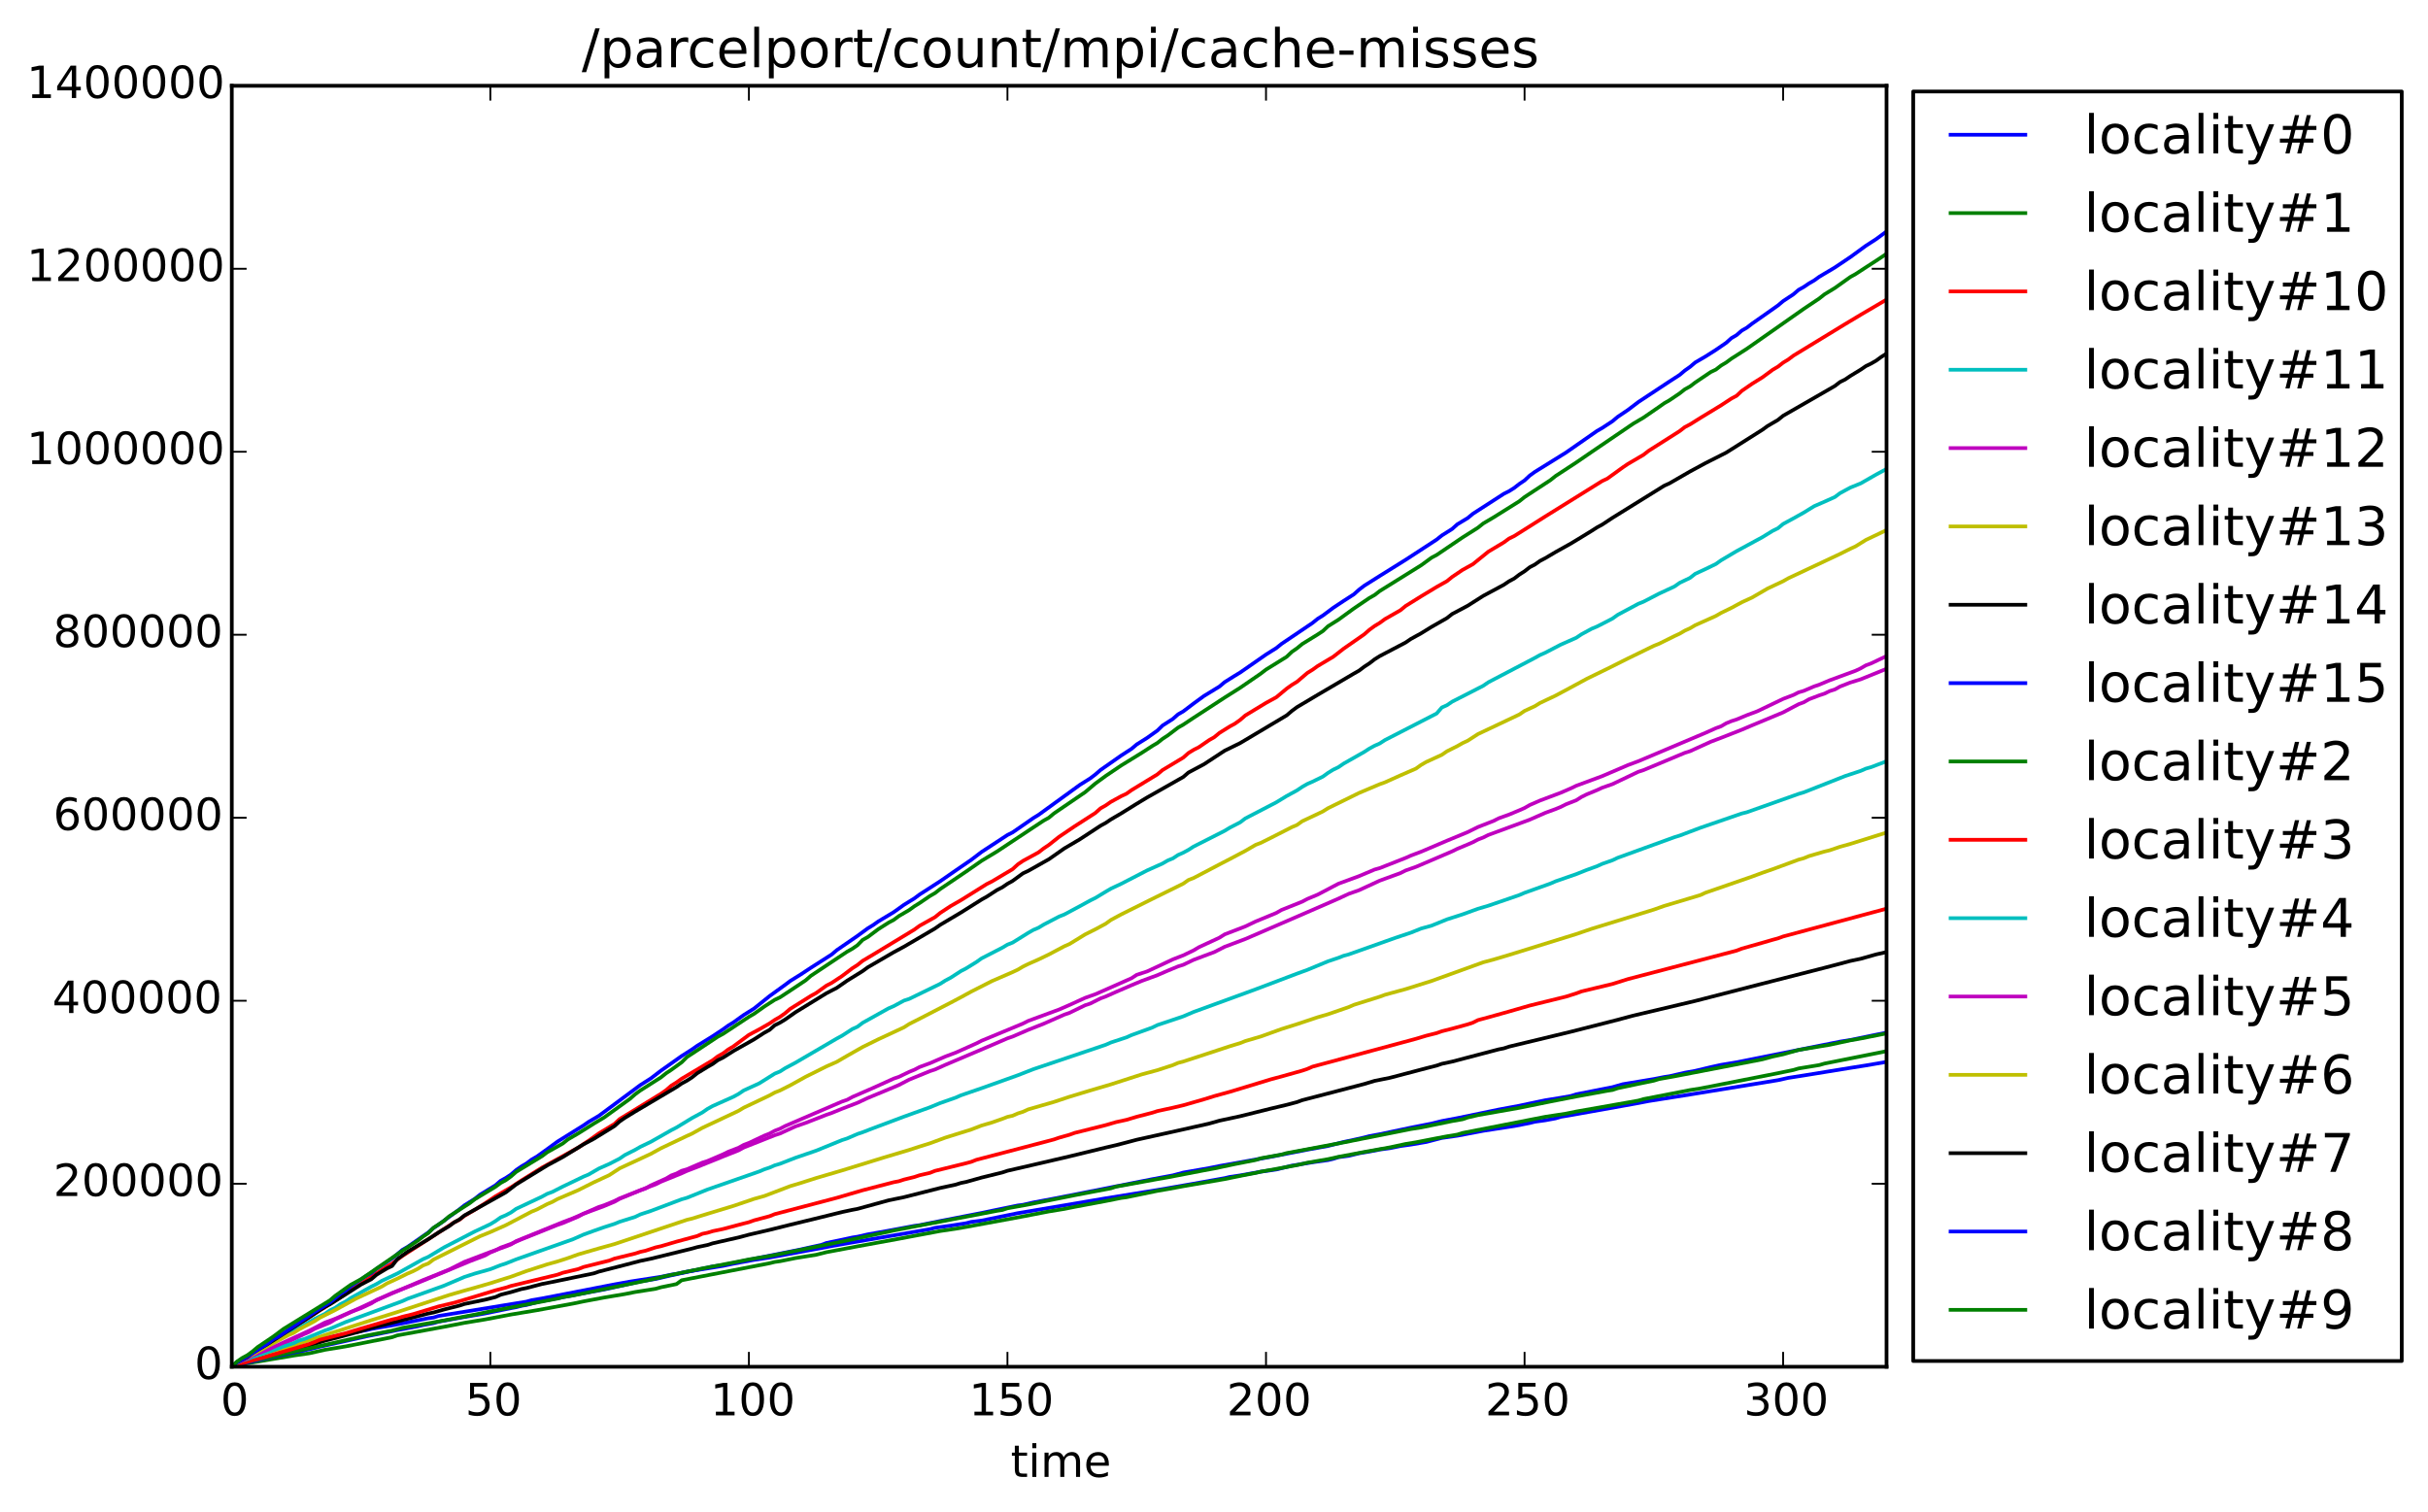 <?xml version="1.0" encoding="utf-8" standalone="no"?>
<!DOCTYPE svg PUBLIC "-//W3C//DTD SVG 1.1//EN"
  "http://www.w3.org/Graphics/SVG/1.1/DTD/svg11.dtd">
<!-- Created with matplotlib (http://matplotlib.org/) -->
<svg height="408pt" version="1.1" viewBox="0 0 655 408" width="655pt" xmlns="http://www.w3.org/2000/svg" xmlns:xlink="http://www.w3.org/1999/xlink">
 <defs>
  <style type="text/css">
*{stroke-linecap:butt;stroke-linejoin:round;}
  </style>
 </defs>
 <g id="figure_1">
  <g id="patch_1">
   <path d="
M0 408.169
L655.119 408.169
L655.119 0
L0 0
z
" style="fill:#ffffff;"/>
  </g>
  <g id="axes_1">
   <g id="patch_2">
    <path d="
M62.53 368.742
L508.93 368.742
L508.93 23.142
L62.53 23.142
z
" style="fill:#ffffff;"/>
   </g>
   <g id="line2d_1">
    <path clip-path="url(#p7e08ea801e)" d="
M62.53 368.742
L63.925 368.133
L72.295 366.724
L76.48 365.716
L77.875 365.254
L80.665 364.739
L82.06 364.303
L83.455 362.791
L84.85 361.89
L87.64 361.172
L91.825 360.182
L94.615 359.644
L97.405 359.12
L98.8 358.894
L100.195 358.542
L105.775 357.583
L115.54 355.655
L116.935 355.469
L118.33 355.038
L142.045 351.176
L143.44 350.787
L146.23 350.317
L165.76 346.531
L169.945 345.776
L178.315 344.48
L181.105 343.902
L182.5 343.689
L185.29 343.091
L190.87 342.213
L195.055 341.527
L197.845 340.945
L200.635 340.425
L203.425 339.908
L207.61 339.287
L217.375 337.48
L221.56 336.729
L224.35 336.188
L228.535 335.453
L234.115 334.492
L250.855 331.631
L252.25 331.258
L256.435 330.682
L260.62 330.028
L262.015 329.663
L264.805 329.306
L274.57 327.311
L298.285 323.302
L312.235 321.053
L315.025 320.572
L322 319.356
L330.37 317.863
L331.765 317.53
L334.555 317.125
L340.135 316.117
L344.32 315.519
L348.505 314.493
L354.085 313.576
L358.27 312.99
L359.665 312.661
L361.06 312.211
L363.85 311.839
L366.64 311.154
L369.43 310.686
L372.22 310.141
L375.01 309.767
L377.8 309.197
L380.59 308.808
L384.775 308.095
L388.96 307.009
L393.145 306.41
L400.12 305.087
L408.49 303.798
L412.675 302.987
L414.07 302.639
L416.86 302.253
L419.65 301.736
L421.045 301.313
L423.835 300.848
L437.785 298.355
L441.97 297.599
L444.76 297.06
L455.92 295.293
L479.635 291.429
L482.425 290.807
L486.61 290.154
L499.165 288.11
L503.35 287.452
L508.93 286.49
L508.93 286.49" style="fill:none;stroke:#0000ff;stroke-linecap:square;"/>
   </g>
   <g id="line2d_2">
    <path clip-path="url(#p7e08ea801e)" d="
M62.53 368.742
L63.925 368.223
L66.715 367.798
L69.505 367.365
L79.27 365.713
L83.455 365.113
L87.64 364.176
L93.22 363.265
L105.775 360.776
L107.17 360.284
L112.75 359.264
L119.725 357.981
L122.515 357.446
L125.305 356.898
L130.885 355.98
L137.86 354.653
L144.835 353.495
L154.6 351.701
L157.39 351.121
L162.97 350.072
L168.55 349.14
L171.34 348.584
L176.92 347.704
L178.315 347.298
L182.5 346.441
L183.895 345.411
L192.265 343.786
L207.61 340.819
L209.005 340.471
L210.4 340.281
L214.585 339.435
L220.165 338.539
L222.955 337.839
L231.325 336.262
L242.485 334.221
L246.67 333.432
L253.645 332.123
L257.83 331.507
L260.62 331.026
L275.965 328.195
L282.94 326.847
L287.125 326.163
L289.915 325.601
L298.285 324.035
L302.47 323.196
L303.865 323.018
L312.235 321.292
L315.025 320.814
L319.21 320.042
L330.37 318.114
L334.555 317.254
L338.74 316.448
L340.135 316.114
L344.32 315.364
L349.9 314.342
L352.69 313.698
L358.27 312.735
L361.06 312.118
L368.035 310.797
L375.01 309.546
L379.195 308.642
L381.985 308.188
L387.565 307.099
L390.355 306.572
L393.145 306.113
L394.54 305.672
L416.86 301.314
L422.44 300.461
L425.23 299.886
L441.97 296.938
L443.365 296.533
L455.92 294.096
L458.71 293.657
L479.635 289.541
L483.82 288.676
L485.215 288.264
L490.795 287.351
L492.19 286.946
L508.93 283.602
L508.93 283.602" style="fill:none;stroke:#008000;stroke-linecap:square;"/>
   </g>
   <g id="line2d_3">
    <path clip-path="url(#p7e08ea801e)" d="
M62.53 368.742
L63.925 367.606
L69.505 364.414
L70.9 363.506
L72.295 362.782
L80.665 357.143
L82.06 356.34
L86.245 353.529
L87.64 352.732
L89.035 351.728
L93.22 349.079
L96.01 347.234
L104.38 341.675
L105.775 340.877
L108.565 338.841
L118.33 332.529
L122.515 329.789
L123.91 329.106
L125.305 328.02
L128.095 326.384
L130.885 324.634
L133.675 322.755
L137.86 320.331
L140.65 318.492
L146.23 315.011
L155.995 309.611
L158.785 307.757
L161.575 305.77
L165.76 303.234
L167.155 301.924
L178.315 295.088
L179.71 294.113
L181.105 292.901
L182.5 292.038
L183.895 291.034
L192.265 286.055
L193.66 284.985
L195.055 284.205
L196.45 283.148
L197.845 282.319
L202.03 279.206
L204.82 277.715
L207.61 276.118
L209.005 275.17
L210.4 274.367
L211.795 273.365
L213.19 272.176
L218.77 268.682
L220.165 267.915
L222.955 265.913
L224.35 265.189
L227.14 263.351
L229.93 261.237
L231.325 260.346
L232.72 259.222
L235.51 257.57
L238.3 255.876
L246.67 250.8
L248.065 249.776
L252.25 247.437
L253.645 246.299
L256.435 244.468
L259.225 242.869
L266.2 238.513
L267.595 237.813
L273.175 234.491
L274.57 233.213
L275.965 232.262
L280.15 229.981
L281.545 228.903
L282.94 227.97
L285.73 225.753
L289.915 222.926
L295.495 219.334
L296.89 218.092
L298.285 217.3
L299.68 216.337
L302.47 214.807
L303.865 214.156
L305.26 213.169
L312.235 208.917
L313.63 207.747
L319.21 204.398
L320.605 203.165
L322 202.305
L323.395 201.602
L326.185 199.683
L327.58 198.885
L328.975 197.731
L331.765 195.993
L333.16 195.231
L334.555 194.237
L335.95 193.024
L341.53 189.638
L344.32 188.111
L347.11 185.785
L348.505 184.786
L349.9 183.931
L352.69 181.554
L354.085 180.693
L355.48 179.689
L359.665 177.196
L362.455 175.02
L368.035 171.135
L369.43 169.916
L370.825 168.896
L372.22 168.049
L373.615 167.026
L377.8 164.638
L379.195 163.489
L383.38 160.881
L387.565 158.355
L390.355 156.785
L391.75 155.651
L394.54 153.765
L397.33 152.22
L401.515 148.833
L405.7 146.327
L407.095 145.303
L408.49 144.625
L416.86 139.344
L432.205 129.789
L433.6 129.132
L437.785 126.1
L439.18 125.156
L443.365 122.707
L444.76 121.62
L453.13 116.301
L454.525 115.224
L455.92 114.499
L458.71 112.751
L464.29 109.354
L467.08 107.527
L468.475 106.787
L469.87 105.464
L472.66 103.541
L475.45 101.808
L478.24 99.746
L479.635 98.932
L481.03 97.846
L482.425 96.994
L483.82 95.945
L497.77 87.433
L501.955 84.923
L508.93 80.827
L508.93 80.827" style="fill:none;stroke:#ff0000;stroke-linecap:square;"/>
   </g>
   <g id="line2d_4">
    <path clip-path="url(#p7e08ea801e)" d="
M62.53 368.738
L63.925 367.433
L66.715 366.102
L69.505 364.6
L72.295 363.186
L77.875 359.914
L84.85 355.841
L87.64 354.488
L89.035 353.513
L90.43 352.844
L91.825 351.868
L93.22 351.163
L94.615 350.216
L100.195 347.112
L101.59 346.414
L102.985 345.576
L107.17 343.606
L114.145 339.705
L115.54 339.101
L119.725 336.581
L128.095 332.244
L132.28 330.282
L133.675 329.433
L135.07 328.448
L136.465 327.861
L137.86 327.118
L139.255 326.128
L146.23 322.848
L147.625 322.083
L149.02 321.568
L151.81 320.14
L154.6 318.808
L157.39 317.459
L158.785 316.882
L161.575 315.26
L164.365 314.027
L167.155 312.595
L168.55 311.633
L171.34 310.222
L172.735 309.417
L175.525 308.082
L181.105 304.913
L182.5 304.196
L186.685 301.65
L189.475 300.137
L190.87 299.169
L192.265 298.399
L197.845 295.904
L199.24 295.145
L200.635 294.197
L204.82 292.285
L209.005 289.66
L210.4 289.095
L211.795 288.202
L214.585 286.714
L225.745 280.197
L227.14 279.44
L229.93 277.639
L231.325 277.009
L232.72 275.949
L239.695 272.057
L241.09 271.46
L243.88 269.951
L245.275 269.5
L253.645 265.43
L255.04 264.538
L256.435 263.803
L259.225 261.995
L260.62 261.272
L263.41 259.551
L264.805 258.56
L270.385 255.692
L271.78 254.859
L273.175 254.31
L277.36 251.7
L278.755 250.897
L280.15 250.306
L281.545 249.458
L284.335 248.006
L285.73 247.277
L287.125 246.724
L291.31 244.485
L294.1 242.955
L295.495 242.268
L298.285 240.581
L299.68 239.759
L302.47 238.447
L309.445 234.845
L313.63 232.968
L315.025 232.157
L316.42 231.588
L317.815 230.665
L319.21 230.051
L320.605 229.292
L322 228.395
L330.37 224.154
L331.765 223.303
L334.555 221.867
L335.95 220.804
L344.32 216.458
L347.11 214.757
L349.9 213.237
L351.295 212.299
L352.69 211.497
L354.085 210.89
L356.875 209.527
L358.27 208.516
L359.665 207.657
L361.06 206.988
L362.455 206.027
L368.035 202.86
L369.43 201.955
L370.825 201.199
L372.22 200.58
L373.615 199.669
L387.565 192.498
L388.96 190.88
L390.355 190.26
L391.75 189.307
L400.12 185.027
L401.515 184.069
L414.07 177.494
L415.465 176.714
L416.86 176.102
L421.045 173.92
L425.23 172.068
L426.625 171.134
L429.415 169.617
L430.81 169.041
L433.6 167.617
L434.995 166.892
L436.39 165.892
L441.97 162.898
L443.365 162.343
L447.55 160.17
L451.735 158.223
L453.13 157.243
L455.92 155.911
L457.315 154.814
L460.105 153.524
L462.895 152.167
L464.29 151.173
L468.475 148.697
L475.45 144.918
L478.24 143.205
L479.635 142.523
L481.03 141.366
L483.82 139.855
L486.61 138.295
L489.4 136.571
L492.19 135.357
L494.98 134.101
L496.375 133.061
L499.165 131.547
L501.955 130.418
L506.14 128.026
L508.93 126.521
L508.93 126.521" style="fill:none;stroke:#00bfbf;stroke-linecap:square;"/>
   </g>
   <g id="line2d_5">
    <path clip-path="url(#p7e08ea801e)" d="
M62.53 368.742
L65.32 367.334
L66.715 366.774
L68.11 365.997
L75.085 363.147
L79.27 361.273
L82.06 359.929
L83.455 359.341
L84.85 358.531
L89.035 356.816
L90.43 355.956
L105.775 348.851
L111.355 346.666
L115.54 344.947
L126.7 340.301
L130.885 338.709
L132.28 337.915
L133.675 337.339
L135.07 336.599
L137.86 335.593
L140.65 334.382
L150.415 330.472
L151.81 330
L155.995 328.228
L157.39 327.465
L162.97 325.401
L165.76 324.237
L167.155 323.444
L169.945 322.292
L174.13 320.562
L176.92 319.516
L178.315 318.821
L183.895 316.55
L185.29 315.918
L188.08 314.845
L195.055 312.027
L199.24 310.367
L200.635 309.601
L209.005 306.278
L210.4 305.828
L214.585 303.911
L217.375 302.942
L222.955 300.765
L224.35 300.285
L227.14 299.142
L231.325 297.531
L234.115 296.226
L241.09 293.329
L242.485 292.732
L245.275 291.278
L250.855 288.996
L252.25 288.541
L255.04 287.284
L267.595 281.952
L271.78 280.141
L273.175 279.666
L277.36 277.858
L281.545 276.204
L287.125 273.744
L288.52 273.263
L292.705 271.225
L294.1 270.765
L296.89 269.366
L298.285 268.856
L301.075 267.614
L305.26 265.804
L308.05 264.636
L312.235 263.101
L315.025 261.887
L317.815 260.731
L319.21 260.297
L322 258.96
L326.185 257.388
L327.58 256.873
L330.37 255.444
L335.95 253.34
L352.69 246.101
L361.06 242.451
L363.85 241.153
L366.64 240.17
L372.22 237.59
L377.8 235.553
L379.195 234.853
L381.985 233.873
L391.75 229.692
L393.145 229.005
L395.935 227.84
L397.33 227.232
L398.725 226.5
L400.12 225.963
L401.515 225.267
L412.675 221.147
L416.86 219.306
L419.65 218.283
L421.045 217.706
L422.44 217
L425.23 215.908
L426.625 215.022
L428.02 214.329
L430.81 213.18
L432.205 212.531
L434.995 211.554
L441.97 208.224
L443.365 207.775
L454.525 203.108
L455.92 202.669
L461.5 200.127
L464.29 199.069
L469.87 196.877
L472.66 195.69
L481.03 192.2
L485.215 189.987
L486.61 189.472
L488.005 188.661
L490.795 187.598
L492.19 187.139
L493.585 186.455
L494.98 186.017
L496.375 185.231
L499.165 184.139
L501.955 183.275
L508.93 180.439
L508.93 180.439" style="fill:none;stroke:#bf00bf;stroke-linecap:square;"/>
   </g>
   <g id="line2d_6">
    <path clip-path="url(#p7e08ea801e)" d="
M62.53 368.742
L63.925 368.102
L75.085 364.558
L76.48 363.903
L80.665 362.526
L89.035 359.743
L91.825 358.894
L96.01 357.525
L100.195 356.178
L107.17 353.996
L121.12 349.413
L125.305 348.199
L128.095 347.425
L132.28 346.212
L135.07 345.324
L137.86 344.451
L142.045 342.923
L147.625 341.116
L150.415 340.333
L153.205 339.432
L155.995 338.427
L161.575 336.811
L165.76 335.651
L185.29 329.107
L186.685 328.773
L190.87 327.476
L197.845 325.354
L203.425 323.457
L206.215 322.672
L213.19 320.013
L215.98 319.177
L220.165 317.835
L222.955 317.015
L227.14 315.787
L238.3 312.335
L245.275 310.246
L248.065 309.339
L250.855 308.467
L255.04 306.925
L257.83 306.049
L262.015 304.743
L264.805 303.661
L267.595 302.848
L270.385 301.872
L271.78 301.331
L273.175 301.016
L274.57 300.402
L275.965 299.961
L277.36 299.314
L284.335 297.293
L288.52 295.904
L294.1 294.21
L299.68 292.564
L308.05 289.857
L312.235 288.727
L316.42 287.357
L317.815 286.764
L319.21 286.402
L323.395 285.031
L331.765 282.274
L334.555 281.428
L335.95 280.871
L340.135 279.64
L345.715 277.63
L349.9 276.313
L355.48 274.447
L358.27 273.635
L362.455 272.19
L363.85 271.707
L365.245 271.094
L372.22 268.909
L373.615 268.387
L379.195 266.861
L386.17 264.667
L400.12 259.629
L402.91 258.885
L407.095 257.637
L425.23 252.004
L429.415 250.57
L446.155 245.407
L448.945 244.419
L458.71 241.491
L460.105 240.843
L472.66 236.498
L475.45 235.469
L478.24 234.5
L485.215 231.926
L486.61 231.548
L488.005 230.97
L492.19 229.745
L493.585 229.41
L496.375 228.459
L499.165 227.682
L508.93 224.617
L508.93 224.617" style="fill:none;stroke:#bfbf00;stroke-linecap:square;"/>
   </g>
   <g id="line2d_7">
    <path clip-path="url(#p7e08ea801e)" d="
M62.53 368.742
L63.925 368.183
L66.715 367.624
L70.9 366.374
L75.085 365.227
L80.665 363.744
L83.455 363.009
L87.64 361.717
L91.825 360.637
L97.405 359.144
L98.8 358.638
L115.54 354.379
L116.935 354.113
L119.725 353.315
L123.91 352.258
L125.305 351.806
L130.885 350.652
L133.675 349.943
L135.07 349.31
L137.86 348.606
L140.65 347.787
L142.045 347.514
L146.23 346.415
L150.415 345.577
L154.6 344.703
L160.18 343.55
L161.575 343.07
L168.55 341.284
L172.735 340.188
L175.525 339.608
L186.685 336.869
L188.08 336.476
L190.87 335.892
L192.265 335.444
L199.24 333.86
L202.03 333.115
L207.61 331.818
L213.19 330.43
L221.56 328.391
L227.14 327.012
L229.93 326.414
L231.325 326.151
L239.695 323.85
L243.88 322.991
L253.645 320.51
L257.83 319.607
L259.225 319.163
L260.62 318.885
L264.805 317.707
L270.385 316.332
L271.78 315.867
L275.965 314.909
L288.52 311.988
L298.285 309.605
L301.075 308.96
L303.865 308.238
L306.655 307.497
L313.63 305.953
L317.815 305.026
L326.185 303.142
L328.975 302.353
L334.555 301.155
L342.925 299.07
L347.11 298.078
L349.9 297.339
L351.295 296.824
L368.035 292.459
L370.825 291.617
L375.01 290.771
L384.775 288.203
L387.565 287.492
L388.96 287.01
L391.75 286.413
L398.725 284.58
L404.305 283.116
L405.7 282.841
L407.095 282.378
L423.835 278.341
L436.39 275.138
L440.575 274.015
L457.315 270.054
L475.45 265.387
L492.19 261.107
L496.375 260.012
L499.165 259.262
L501.955 258.675
L506.14 257.494
L508.93 256.864
L508.93 256.864" style="fill:none;stroke:#000000;stroke-linecap:square;"/>
   </g>
   <g id="line2d_8">
    <path clip-path="url(#p7e08ea801e)" d="
M62.53 368.742
L63.925 368.193
L80.665 364.571
L83.455 364.032
L86.245 363.349
L98.8 360.552
L107.17 358.855
L109.96 358.348
L112.75 357.829
L114.145 357.496
L116.935 356.985
L118.33 356.578
L122.515 355.827
L125.305 355.315
L130.885 354.366
L137.86 352.926
L139.255 352.677
L140.65 352.3
L142.045 352.071
L144.835 351.327
L155.995 349.178
L162.97 347.903
L167.155 346.982
L172.735 345.723
L176.92 345.049
L181.105 344.076
L192.265 341.691
L195.055 341.315
L199.24 340.451
L215.98 337.108
L218.77 336.481
L221.56 335.874
L222.955 335.353
L227.14 334.488
L229.93 333.88
L231.325 333.664
L234.115 333.029
L239.695 332.04
L246.67 330.737
L248.065 330.555
L253.645 329.426
L264.805 327.258
L267.595 326.669
L274.57 325.237
L275.965 325.061
L278.755 324.422
L284.335 323.376
L310.84 318.144
L316.42 317.111
L319.21 316.36
L326.185 315.147
L328.975 314.582
L342.925 312.079
L352.69 310.174
L358.27 309.173
L362.455 308.107
L365.245 307.514
L368.035 306.887
L369.43 306.521
L372.22 306.009
L380.59 304.242
L386.17 303.144
L388.96 302.455
L393.145 301.668
L404.305 299.356
L409.885 298.325
L412.675 297.724
L416.86 296.851
L421.045 296.176
L423.835 295.68
L425.23 295.234
L434.995 293.317
L437.785 292.517
L446.155 291.128
L448.945 290.578
L450.34 290.37
L454.525 289.414
L457.315 288.914
L461.5 287.914
L464.29 287.298
L468.475 286.605
L496.375 281.031
L499.165 280.595
L506.14 279.155
L508.93 278.598
L508.93 278.598" style="fill:none;stroke:#0000ff;stroke-linecap:square;"/>
   </g>
   <g id="line2d_9">
    <path clip-path="url(#p7e08ea801e)" d="
M62.53 368.742
L63.925 367.949
L66.715 367.445
L68.11 367.07
L72.295 366.26
L75.085 365.626
L98.8 360.357
L104.38 359.267
L105.775 358.999
L108.565 358.25
L116.935 356.779
L128.095 354.683
L132.28 353.802
L150.415 350.344
L151.81 349.962
L154.6 349.511
L164.365 347.508
L168.55 346.682
L172.735 345.835
L176.92 344.937
L179.71 344.246
L189.475 342.227
L199.24 340.364
L202.03 339.79
L207.61 338.876
L222.955 335.798
L227.14 334.966
L238.3 332.594
L241.09 331.994
L245.275 331.181
L249.46 330.385
L253.645 329.603
L256.435 329.065
L264.805 327.471
L268.99 326.669
L270.385 326.45
L271.78 325.989
L277.36 324.983
L289.915 322.467
L292.705 321.933
L299.68 320.614
L301.075 320.148
L303.865 319.653
L312.235 318.123
L315.025 317.643
L324.79 315.758
L327.58 315.247
L333.16 314.061
L338.74 312.966
L340.135 312.498
L345.715 311.495
L347.11 311.098
L362.455 308.228
L380.59 304.615
L383.38 304.18
L391.75 302.46
L394.54 301.979
L395.935 301.5
L398.725 300.849
L409.885 298.881
L418.255 297.184
L425.23 295.82
L433.6 294.285
L434.995 294.074
L436.39 293.602
L441.97 292.423
L446.155 291.564
L447.55 291.132
L451.735 290.384
L475.45 285.799
L478.24 285.046
L481.03 284.449
L485.215 283.268
L493.585 281.881
L499.165 280.674
L501.955 280.188
L508.93 278.804
L508.93 278.804" style="fill:none;stroke:#008000;stroke-linecap:square;"/>
   </g>
   <g id="line2d_10">
    <path clip-path="url(#p7e08ea801e)" d="
M62.53 368.742
L63.925 368.198
L68.11 367.015
L70.9 366.314
L73.69 365.487
L83.455 362.619
L84.85 362.113
L86.245 361.483
L93.22 359.708
L97.405 358.43
L105.775 355.998
L107.17 355.689
L108.565 355.257
L111.355 354.577
L118.33 352.47
L122.515 351.475
L125.305 350.66
L133.675 348.124
L136.465 347.394
L137.86 346.938
L150.415 343.901
L151.81 343.392
L155.995 342.396
L157.39 341.842
L164.365 340.099
L165.76 339.566
L171.34 338.203
L172.735 337.749
L174.13 337.444
L176.92 336.53
L178.315 336.223
L182.5 334.99
L188.08 333.48
L189.475 332.878
L190.87 332.592
L192.265 332.165
L195.055 331.579
L200.635 330.096
L202.03 329.748
L203.425 329.245
L207.61 328.126
L209.005 327.568
L225.745 323.169
L232.72 321.129
L241.09 318.96
L242.485 318.695
L243.88 318.24
L246.67 317.551
L248.065 317.084
L250.855 316.441
L252.25 315.889
L255.04 315.212
L260.62 313.833
L262.015 313.458
L263.41 312.907
L281.545 308.157
L284.335 307.418
L285.73 306.938
L288.52 306.153
L289.915 305.65
L298.285 303.556
L301.075 302.741
L303.865 302.132
L306.655 301.299
L310.84 300.215
L312.235 299.766
L316.42 298.856
L319.21 298.195
L324.79 296.591
L327.58 295.722
L331.765 294.568
L342.925 291.174
L345.715 290.428
L351.295 288.86
L352.69 288.388
L354.085 287.777
L381.985 280.265
L384.775 279.427
L387.565 278.727
L388.96 278.23
L391.75 277.526
L395.935 276.373
L397.33 275.914
L398.725 275.215
L401.515 274.464
L407.095 272.903
L412.675 271.297
L416.86 270.265
L422.44 268.89
L425.23 268.012
L426.625 267.483
L434.995 265.471
L439.18 264.154
L468.475 256.478
L469.87 255.937
L475.45 254.357
L478.24 253.546
L479.635 253.171
L481.03 252.66
L508.93 245.153
L508.93 245.153" style="fill:none;stroke:#ff0000;stroke-linecap:square;"/>
   </g>
   <g id="line2d_11">
    <path clip-path="url(#p7e08ea801e)" d="
M62.53 368.742
L63.925 367.721
L65.32 367.084
L66.715 366.652
L68.11 366.095
L70.9 365.244
L75.085 363.787
L76.48 363.26
L79.27 362.366
L80.665 361.677
L82.06 361.278
L87.64 358.977
L89.035 358.498
L93.22 356.694
L108.565 351.035
L109.96 350.399
L119.725 346.897
L125.305 344.513
L128.095 343.605
L132.28 342.429
L135.07 341.332
L136.465 340.885
L139.255 339.762
L154.6 334.334
L157.39 333.093
L160.18 332.079
L162.97 331.097
L165.76 330.204
L167.155 329.631
L171.34 328.32
L172.735 327.645
L175.525 326.725
L183.895 323.564
L185.29 323.173
L190.87 320.921
L204.82 316.062
L206.215 315.476
L207.61 315.013
L209.005 314.403
L210.4 313.991
L214.585 312.363
L220.165 310.448
L227.14 307.601
L228.535 307.151
L231.325 305.943
L232.72 305.477
L235.51 304.395
L243.88 301.259
L246.67 300.253
L250.855 298.749
L253.645 297.602
L257.83 296.13
L259.225 295.515
L264.805 293.595
L274.57 290.105
L278.755 288.47
L298.285 281.877
L299.68 281.264
L303.865 279.884
L305.26 279.26
L310.84 277.236
L312.235 276.554
L319.21 274.21
L322 273.019
L338.74 266.906
L349.9 262.682
L352.69 261.664
L358.27 259.352
L361.06 258.419
L362.455 257.864
L363.85 257.492
L376.405 253.035
L380.59 251.636
L383.38 250.516
L386.17 249.745
L390.355 248.042
L394.54 246.698
L398.725 245.181
L401.515 244.355
L409.885 241.478
L411.28 240.873
L418.255 238.382
L419.65 237.775
L425.23 235.835
L428.02 234.72
L430.81 233.712
L432.205 233.073
L434.995 232.097
L436.39 231.433
L443.365 228.9
L451.735 225.863
L453.13 225.436
L458.71 223.327
L469.87 219.483
L471.265 219.134
L485.215 214.189
L486.61 213.771
L497.77 209.371
L501.955 207.985
L503.35 207.375
L504.745 206.979
L508.93 205.382
L508.93 205.382" style="fill:none;stroke:#00bfbf;stroke-linecap:square;"/>
   </g>
   <g id="line2d_12">
    <path clip-path="url(#p7e08ea801e)" d="
M62.53 368.742
L63.925 367.649
L66.715 366.462
L68.11 365.673
L72.295 364.107
L83.455 359.001
L87.64 356.829
L90.43 355.8
L94.615 353.957
L97.405 352.942
L100.195 351.642
L101.59 350.706
L104.38 349.537
L114.145 345.361
L121.12 342.549
L125.305 340.437
L132.28 337.786
L136.465 336.292
L137.86 335.739
L139.255 334.843
L151.81 329.733
L154.6 328.677
L161.575 325.622
L162.97 325.174
L165.76 324.028
L167.155 323.321
L172.735 321.122
L174.13 320.668
L175.525 319.829
L179.71 317.959
L181.105 317.126
L182.5 316.617
L183.895 315.876
L185.29 315.473
L189.475 313.673
L190.87 313.229
L195.055 311.435
L196.45 310.744
L199.24 309.67
L200.635 308.894
L202.03 308.361
L206.215 306.383
L207.61 305.836
L209.005 305.074
L210.4 304.538
L211.795 303.803
L227.14 297.202
L228.535 296.727
L229.93 295.967
L235.51 293.533
L241.09 291.008
L242.485 290.531
L245.275 289.183
L246.67 288.617
L248.065 287.886
L250.855 286.858
L255.04 285.045
L257.83 283.994
L263.41 281.499
L264.805 280.787
L275.965 276.154
L277.36 275.445
L280.15 274.414
L285.73 272.361
L288.52 271.142
L292.705 269.23
L295.495 268.238
L305.26 263.921
L306.655 263.003
L309.445 262.091
L316.42 258.83
L319.21 257.746
L322 256.408
L323.395 255.57
L328.975 252.979
L330.37 252.093
L335.95 249.944
L338.74 248.609
L344.32 246.302
L345.715 245.503
L351.295 243.264
L352.69 242.528
L355.48 241.363
L361.06 238.426
L366.64 236.373
L370.825 234.602
L372.22 234.209
L379.195 231.464
L380.59 230.844
L383.38 229.786
L390.355 226.814
L395.935 224.502
L398.725 223.123
L402.91 221.487
L404.305 220.775
L407.095 219.771
L409.885 218.61
L411.28 217.994
L412.675 217.193
L415.465 215.976
L421.045 213.875
L423.835 212.666
L425.23 211.99
L432.205 209.407
L439.18 206.415
L441.97 205.376
L460.105 197.71
L462.895 196.46
L464.29 195.951
L465.685 195.139
L467.08 194.561
L468.475 194.113
L471.265 192.948
L474.055 191.906
L481.03 188.561
L483.82 187.5
L485.215 186.79
L486.61 186.387
L489.4 185.189
L490.795 184.719
L493.585 183.542
L500.56 180.976
L501.955 180.32
L503.35 179.509
L504.745 178.994
L508.93 177.003
L508.93 177.003" style="fill:none;stroke:#bf00bf;stroke-linecap:square;"/>
   </g>
   <g id="line2d_13">
    <path clip-path="url(#p7e08ea801e)" d="
M62.53 368.742
L63.925 367.563
L69.505 364.66
L77.875 360.178
L79.27 359.587
L80.665 358.665
L84.85 356.467
L86.245 355.541
L90.43 353.446
L96.01 350.373
L102.985 347.114
L104.38 346.266
L107.17 344.983
L109.96 343.599
L111.355 343.011
L112.75 342.296
L114.145 341.408
L115.54 340.889
L116.935 339.831
L129.49 333.541
L132.28 332.408
L136.465 330.546
L143.44 326.883
L144.835 326.317
L147.625 324.857
L149.02 324.265
L150.415 323.495
L155.995 321.099
L160.18 318.994
L164.365 317.049
L167.155 315.221
L175.525 311.336
L178.315 309.797
L185.29 306.481
L186.685 305.852
L189.475 304.294
L199.24 299.696
L200.635 298.852
L207.61 295.539
L209.005 294.765
L210.4 294.219
L213.19 292.812
L217.375 290.494
L222.955 287.713
L225.745 286.481
L228.535 284.853
L232.72 282.478
L236.905 280.414
L243.88 277.167
L245.275 276.271
L248.065 274.859
L256.435 270.531
L259.225 269.054
L262.015 267.53
L267.595 264.692
L273.175 262.272
L274.57 261.618
L275.965 260.791
L277.36 260.097
L280.15 258.862
L282.94 257.522
L287.125 255.302
L288.52 254.693
L292.705 252.12
L295.495 250.722
L298.285 249.216
L299.68 248.208
L302.47 246.703
L310.84 242.53
L319.21 238.405
L320.605 237.422
L322 236.885
L328.975 233.221
L331.765 231.774
L335.95 229.56
L338.74 227.937
L340.135 227.402
L342.925 226.009
L348.505 223.161
L349.9 222.572
L351.295 221.564
L355.48 219.594
L356.875 218.921
L358.27 218.044
L366.64 213.93
L372.22 211.569
L373.615 211.075
L377.8 209.191
L381.985 207.364
L383.38 206.368
L384.775 205.566
L388.96 203.646
L390.355 202.69
L393.145 201.296
L394.54 200.497
L395.935 199.852
L398.725 198.043
L409.885 192.761
L411.28 191.804
L414.07 190.516
L415.465 189.648
L419.65 187.674
L425.23 184.676
L428.02 183.158
L430.81 181.797
L433.6 180.437
L439.18 177.644
L443.365 175.603
L446.155 174.243
L447.55 173.685
L451.735 171.609
L453.13 170.961
L454.525 170.138
L455.92 169.512
L457.315 168.68
L462.895 166.178
L464.29 165.368
L467.08 164.01
L469.87 162.498
L472.66 161.214
L476.845 158.781
L481.03 156.812
L482.425 156.015
L496.375 149.456
L499.165 148.057
L500.56 147.419
L503.35 145.677
L508.93 143.015
L508.93 143.015" style="fill:none;stroke:#bfbf00;stroke-linecap:square;"/>
   </g>
   <g id="line2d_14">
    <path clip-path="url(#p7e08ea801e)" d="
M62.53 368.742
L63.925 367.545
L66.715 366.123
L68.11 365.032
L72.295 362.567
L75.085 360.768
L87.64 352.602
L89.035 351.882
L97.405 346.555
L100.195 345.104
L101.59 343.905
L104.38 342.215
L105.775 341.559
L107.17 339.703
L109.96 337.7
L115.54 334.331
L118.33 332.498
L121.12 330.836
L122.515 329.799
L123.91 329.025
L125.305 327.913
L136.465 321.687
L139.255 319.547
L147.625 314.428
L151.81 312.178
L157.39 308.75
L160.18 307.25
L165.76 303.813
L167.155 302.564
L168.55 301.608
L171.34 299.898
L174.13 298.248
L182.5 293.285
L183.895 292.328
L185.29 291.576
L186.685 290.681
L188.08 289.556
L190.87 287.847
L192.265 287.054
L193.66 286.025
L195.055 285.341
L197.845 283.571
L203.425 280.417
L206.215 278.619
L207.61 277.858
L209.005 276.611
L210.4 275.923
L211.795 275.073
L214.585 273.113
L222.955 267.97
L225.745 266.528
L228.535 264.585
L232.72 261.993
L234.115 260.97
L241.09 256.913
L243.88 255.409
L252.25 250.498
L253.645 249.517
L259.225 246.204
L264.805 242.694
L266.2 241.919
L268.99 240.111
L270.385 239.401
L271.78 238.446
L273.175 237.667
L275.965 235.625
L277.36 234.974
L281.545 232.614
L282.94 231.832
L287.125 228.902
L291.31 226.437
L296.89 222.778
L298.285 222.02
L299.68 221.08
L302.47 219.445
L306.655 216.845
L309.445 215.16
L319.21 209.627
L320.605 208.426
L324.79 206.194
L330.37 202.534
L334.555 200.481
L347.11 193.002
L348.505 191.81
L349.9 190.78
L355.48 187.46
L365.245 181.725
L366.64 180.936
L368.035 179.873
L369.43 178.964
L370.825 177.884
L372.22 177.006
L379.195 173.35
L380.59 172.396
L383.38 170.859
L386.17 169.138
L390.355 166.751
L391.75 165.649
L395.935 163.429
L400.12 160.769
L405.7 157.768
L407.095 156.823
L408.49 156.081
L409.885 155.015
L411.28 154.129
L412.675 153.038
L414.07 152.308
L415.465 151.319
L416.86 150.592
L419.65 148.941
L423.835 146.603
L426.625 144.913
L429.415 143.2
L430.81 142.305
L432.205 141.549
L434.995 139.707
L448.945 131.05
L450.34 130.419
L455.92 127.201
L460.105 124.937
L465.685 122.113
L475.45 115.945
L476.845 114.931
L479.635 113.301
L481.03 112.171
L494.98 104.141
L496.375 103.069
L497.77 102.38
L499.165 101.43
L501.955 99.729
L503.35 98.774
L504.745 98.1
L506.14 97.295
L507.535 96.276
L508.93 95.414
L508.93 95.414" style="fill:none;stroke:#000000;stroke-linecap:square;"/>
   </g>
   <g id="line2d_15">
    <path clip-path="url(#p7e08ea801e)" d="
M62.53 368.742
L63.925 367.515
L65.32 366.849
L72.295 362.455
L73.69 361.35
L75.085 360.63
L84.85 353.997
L87.64 352.254
L89.035 351.387
L91.825 349.091
L93.22 348.247
L94.615 347.043
L98.8 344.23
L100.195 343.459
L101.59 342.302
L105.775 339.551
L108.565 337.2
L109.96 336.405
L115.54 332.52
L116.935 331.31
L118.33 330.393
L121.12 328.343
L123.91 326.306
L125.305 325.191
L128.095 323.442
L129.49 322.334
L133.675 319.784
L135.07 318.571
L136.465 317.805
L137.86 316.88
L139.255 315.673
L140.65 314.711
L142.045 313.892
L143.44 312.84
L144.835 312.037
L147.625 310.035
L150.415 307.99
L157.39 303.651
L158.785 302.686
L161.575 301.036
L172.735 292.753
L175.525 290.989
L178.315 288.857
L183.895 284.911
L186.685 283.136
L188.08 282.152
L192.265 279.568
L195.055 277.716
L196.45 276.705
L197.845 275.848
L200.635 273.848
L203.425 272.104
L207.61 268.738
L211.795 265.711
L213.19 264.659
L215.98 262.926
L218.77 261.086
L224.35 257.525
L225.745 256.34
L231.325 252.501
L234.115 250.456
L235.51 249.607
L236.905 248.618
L239.695 246.943
L241.09 246.102
L243.88 244.107
L246.67 242.387
L248.065 241.344
L253.645 237.748
L257.83 234.845
L262.015 231.976
L264.805 229.85
L271.78 225.282
L273.175 224.576
L278.755 220.715
L280.15 219.859
L291.31 211.758
L294.1 210.011
L295.495 208.951
L296.89 207.74
L302.47 203.832
L305.26 202.028
L306.655 200.842
L309.445 199.088
L312.235 197.098
L313.63 195.739
L316.42 193.949
L317.815 192.721
L319.21 191.927
L322 189.808
L324.79 187.775
L328.975 185.219
L330.37 184.039
L333.16 182.288
L334.555 181.444
L341.53 176.593
L344.32 174.84
L345.715 173.714
L354.085 168.063
L355.48 166.937
L356.875 166.064
L359.665 163.985
L362.455 162.135
L365.245 160.337
L366.64 159.085
L368.035 158.021
L372.22 155.38
L379.195 151.035
L387.565 145.58
L388.96 144.464
L391.75 142.708
L393.145 141.454
L395.935 139.776
L397.33 138.62
L405.7 133.217
L407.095 132.52
L408.49 131.643
L409.885 130.554
L411.28 129.616
L412.675 128.313
L414.07 127.304
L422.44 122.108
L430.81 116.278
L432.205 115.479
L434.995 113.647
L436.39 112.474
L439.18 110.596
L441.97 108.47
L450.34 102.943
L453.13 101.139
L454.525 99.961
L455.92 98.981
L457.315 97.794
L460.105 96.167
L462.895 94.395
L465.685 92.479
L467.08 91.227
L468.475 90.408
L469.87 89.201
L471.265 88.396
L472.66 87.315
L475.45 85.365
L479.635 82.41
L481.03 81.242
L483.82 79.393
L485.215 78.196
L486.61 77.418
L488.005 76.47
L489.4 75.668
L490.795 74.661
L494.98 72.172
L499.165 69.363
L503.35 66.312
L506.14 64.508
L508.93 62.449
L508.93 62.449" style="fill:none;stroke:#0000ff;stroke-linecap:square;"/>
   </g>
   <g id="line2d_16">
    <path clip-path="url(#p7e08ea801e)" d="
M62.53 368.742
L63.925 367.358
L65.32 366.397
L66.715 365.642
L68.11 364.628
L69.505 363.445
L73.69 360.629
L76.48 358.543
L89.035 350.809
L90.43 349.607
L93.22 347.618
L94.615 346.63
L97.405 345.12
L108.565 337.441
L112.75 334.703
L114.145 333.606
L115.54 332.67
L116.935 331.265
L119.725 329.418
L121.12 328.195
L126.7 324.624
L128.095 323.547
L133.675 320.176
L135.07 319.155
L136.465 318.396
L137.86 317.384
L139.255 316.159
L146.23 311.92
L147.625 310.873
L151.81 308.523
L153.205 307.41
L155.995 305.79
L160.18 303.164
L162.97 301.498
L169.945 296.463
L171.34 295.237
L172.735 294.212
L178.315 290.665
L179.71 289.547
L181.105 288.628
L183.895 286.603
L185.29 285.211
L190.87 281.544
L193.66 279.687
L195.055 278.942
L202.03 274.344
L203.425 273.53
L206.215 271.552
L209.005 269.748
L210.4 269.09
L213.19 267.257
L217.375 264.466
L218.77 263.258
L228.535 256.758
L229.93 255.975
L231.325 255.015
L232.72 253.585
L234.115 252.802
L236.905 250.713
L239.695 248.934
L241.09 248.194
L242.485 247.157
L245.275 245.527
L246.67 244.516
L248.065 243.647
L250.855 241.749
L252.25 240.946
L253.645 239.858
L260.62 235.15
L264.805 232.242
L268.99 229.715
L278.755 223.24
L281.545 221.4
L282.94 220.625
L284.335 219.456
L291.31 214.695
L292.705 213.753
L295.495 211.392
L298.285 209.345
L302.47 206.519
L308.05 203.087
L310.84 201.271
L312.235 200.443
L313.63 199.331
L315.025 198.423
L317.815 196.303
L319.21 195.507
L322 193.658
L330.37 188.206
L334.555 185.563
L340.135 181.729
L341.53 180.652
L347.11 177.192
L348.505 175.862
L349.9 174.901
L351.295 173.752
L355.48 171.171
L356.875 170.252
L358.27 168.948
L361.06 167.201
L365.245 164.157
L369.43 161.322
L370.825 160.534
L372.22 159.456
L383.38 152.509
L386.17 150.47
L387.565 149.731
L394.54 145.009
L398.725 142.356
L400.12 141.24
L402.91 139.593
L409.885 135.226
L411.28 134.11
L414.07 132.277
L416.86 130.456
L418.255 129.543
L419.65 128.427
L425.23 124.772
L429.415 121.905
L440.575 114.316
L443.365 112.674
L447.55 109.796
L448.945 108.804
L450.34 108.009
L453.13 106.123
L454.525 105.029
L455.92 104.264
L457.315 103.2
L461.5 100.378
L462.895 99.709
L464.29 98.626
L465.685 97.791
L467.08 96.762
L471.265 94.086
L486.61 83.326
L490.795 80.521
L492.19 79.413
L494.98 77.712
L497.77 75.722
L499.165 74.725
L500.56 73.955
L503.35 72.133
L506.14 70.329
L508.93 68.48
L508.93 68.48" style="fill:none;stroke:#008000;stroke-linecap:square;"/>
   </g>
   <g id="patch_3">
    <path d="
M62.53 23.142
L508.93 23.142" style="fill:none;stroke:#000000;stroke-linecap:square;stroke-linejoin:miter;"/>
   </g>
   <g id="patch_4">
    <path d="
M508.93 368.742
L508.93 23.142" style="fill:none;stroke:#000000;stroke-linecap:square;stroke-linejoin:miter;"/>
   </g>
   <g id="patch_5">
    <path d="
M62.53 368.742
L508.93 368.742" style="fill:none;stroke:#000000;stroke-linecap:square;stroke-linejoin:miter;"/>
   </g>
   <g id="patch_6">
    <path d="
M62.53 368.742
L62.53 23.142" style="fill:none;stroke:#000000;stroke-linecap:square;stroke-linejoin:miter;"/>
   </g>
   <g id="matplotlib.axis_1">
    <g id="xtick_1">
     <g id="line2d_17">
      <defs>
       <path d="
M0 0
L0 -4" id="m93b0483c22" style="stroke:#000000;stroke-width:0.5;"/>
      </defs>
      <g>
       <use style="stroke:#000000;stroke-width:0.5;" x="62.53" xlink:href="#m93b0483c22" y="368.742"/>
      </g>
     </g>
     <g id="line2d_18">
      <defs>
       <path d="
M0 0
L0 4" id="m741efc42ff" style="stroke:#000000;stroke-width:0.5;"/>
      </defs>
      <g>
       <use style="stroke:#000000;stroke-width:0.5;" x="62.53" xlink:href="#m741efc42ff" y="23.142"/>
      </g>
     </g>
     <g id="text_1">
      <!-- 0 -->
      <defs>
       <path d="
M31.781 66.406
Q24.172 66.406 20.328 58.906
Q16.5 51.422 16.5 36.375
Q16.5 21.391 20.328 13.891
Q24.172 6.391 31.781 6.391
Q39.453 6.391 43.281 13.891
Q47.125 21.391 47.125 36.375
Q47.125 51.422 43.281 58.906
Q39.453 66.406 31.781 66.406
M31.781 74.219
Q44.047 74.219 50.516 64.516
Q56.984 54.828 56.984 36.375
Q56.984 17.969 50.516 8.266
Q44.047 -1.422 31.781 -1.422
Q19.531 -1.422 13.062 8.266
Q6.594 17.969 6.594 36.375
Q6.594 54.828 13.062 64.516
Q19.531 74.219 31.781 74.219" id="DejaVuSans-30"/>
      </defs>
      <g transform="translate(59.507 381.86)scale(0.12 -0.12)">
       <use xlink:href="#DejaVuSans-30"/>
      </g>
     </g>
    </g>
    <g id="xtick_2">
     <g id="line2d_19">
      <g>
       <use style="stroke:#000000;stroke-width:0.5;" x="132.28" xlink:href="#m93b0483c22" y="368.742"/>
      </g>
     </g>
     <g id="line2d_20">
      <g>
       <use style="stroke:#000000;stroke-width:0.5;" x="132.28" xlink:href="#m741efc42ff" y="23.142"/>
      </g>
     </g>
     <g id="text_2">
      <!-- 50 -->
      <defs>
       <path d="
M10.797 72.906
L49.516 72.906
L49.516 64.594
L19.828 64.594
L19.828 46.734
Q21.969 47.469 24.109 47.828
Q26.266 48.188 28.422 48.188
Q40.625 48.188 47.75 41.5
Q54.891 34.812 54.891 23.391
Q54.891 11.625 47.562 5.094
Q40.234 -1.422 26.906 -1.422
Q22.312 -1.422 17.547 -0.641
Q12.797 0.141 7.719 1.703
L7.719 11.625
Q12.109 9.234 16.797 8.062
Q21.484 6.891 26.703 6.891
Q35.156 6.891 40.078 11.328
Q45.016 15.766 45.016 23.391
Q45.016 31 40.078 35.438
Q35.156 39.891 26.703 39.891
Q22.75 39.891 18.812 39.016
Q14.891 38.141 10.797 36.281
z
" id="DejaVuSans-35"/>
      </defs>
      <g transform="translate(125.507 381.86)scale(0.12 -0.12)">
       <use xlink:href="#DejaVuSans-35"/>
       <use x="63.623" xlink:href="#DejaVuSans-30"/>
      </g>
     </g>
    </g>
    <g id="xtick_3">
     <g id="line2d_21">
      <g>
       <use style="stroke:#000000;stroke-width:0.5;" x="202.03" xlink:href="#m93b0483c22" y="368.742"/>
      </g>
     </g>
     <g id="line2d_22">
      <g>
       <use style="stroke:#000000;stroke-width:0.5;" x="202.03" xlink:href="#m741efc42ff" y="23.142"/>
      </g>
     </g>
     <g id="text_3">
      <!-- 100 -->
      <defs>
       <path d="
M12.406 8.297
L28.516 8.297
L28.516 63.922
L10.984 60.406
L10.984 69.391
L28.422 72.906
L38.281 72.906
L38.281 8.297
L54.391 8.297
L54.391 0
L12.406 0
z
" id="DejaVuSans-31"/>
      </defs>
      <g transform="translate(191.635 381.86)scale(0.12 -0.12)">
       <use xlink:href="#DejaVuSans-31"/>
       <use x="63.623" xlink:href="#DejaVuSans-30"/>
       <use x="127.246" xlink:href="#DejaVuSans-30"/>
      </g>
     </g>
    </g>
    <g id="xtick_4">
     <g id="line2d_23">
      <g>
       <use style="stroke:#000000;stroke-width:0.5;" x="271.78" xlink:href="#m93b0483c22" y="368.742"/>
      </g>
     </g>
     <g id="line2d_24">
      <g>
       <use style="stroke:#000000;stroke-width:0.5;" x="271.78" xlink:href="#m741efc42ff" y="23.142"/>
      </g>
     </g>
     <g id="text_4">
      <!-- 150 -->
      <g transform="translate(261.385 381.86)scale(0.12 -0.12)">
       <use xlink:href="#DejaVuSans-31"/>
       <use x="63.623" xlink:href="#DejaVuSans-35"/>
       <use x="127.246" xlink:href="#DejaVuSans-30"/>
      </g>
     </g>
    </g>
    <g id="xtick_5">
     <g id="line2d_25">
      <g>
       <use style="stroke:#000000;stroke-width:0.5;" x="341.53" xlink:href="#m93b0483c22" y="368.742"/>
      </g>
     </g>
     <g id="line2d_26">
      <g>
       <use style="stroke:#000000;stroke-width:0.5;" x="341.53" xlink:href="#m741efc42ff" y="23.142"/>
      </g>
     </g>
     <g id="text_5">
      <!-- 200 -->
      <defs>
       <path d="
M19.188 8.297
L53.609 8.297
L53.609 0
L7.328 0
L7.328 8.297
Q12.938 14.109 22.625 23.891
Q32.328 33.688 34.812 36.531
Q39.547 41.844 41.422 45.531
Q43.312 49.219 43.312 52.781
Q43.312 58.594 39.234 62.25
Q35.156 65.922 28.609 65.922
Q23.969 65.922 18.812 64.312
Q13.672 62.703 7.812 59.422
L7.812 69.391
Q13.766 71.781 18.938 73
Q24.125 74.219 28.422 74.219
Q39.75 74.219 46.484 68.547
Q53.219 62.891 53.219 53.422
Q53.219 48.922 51.531 44.891
Q49.859 40.875 45.406 35.406
Q44.188 33.984 37.641 27.219
Q31.109 20.453 19.188 8.297" id="DejaVuSans-32"/>
      </defs>
      <g transform="translate(330.916 381.86)scale(0.12 -0.12)">
       <use xlink:href="#DejaVuSans-32"/>
       <use x="63.623" xlink:href="#DejaVuSans-30"/>
       <use x="127.246" xlink:href="#DejaVuSans-30"/>
      </g>
     </g>
    </g>
    <g id="xtick_6">
     <g id="line2d_27">
      <g>
       <use style="stroke:#000000;stroke-width:0.5;" x="411.28" xlink:href="#m93b0483c22" y="368.742"/>
      </g>
     </g>
     <g id="line2d_28">
      <g>
       <use style="stroke:#000000;stroke-width:0.5;" x="411.28" xlink:href="#m741efc42ff" y="23.142"/>
      </g>
     </g>
     <g id="text_6">
      <!-- 250 -->
      <g transform="translate(400.666 381.86)scale(0.12 -0.12)">
       <use xlink:href="#DejaVuSans-32"/>
       <use x="63.623" xlink:href="#DejaVuSans-35"/>
       <use x="127.246" xlink:href="#DejaVuSans-30"/>
      </g>
     </g>
    </g>
    <g id="xtick_7">
     <g id="line2d_29">
      <g>
       <use style="stroke:#000000;stroke-width:0.5;" x="481.03" xlink:href="#m93b0483c22" y="368.742"/>
      </g>
     </g>
     <g id="line2d_30">
      <g>
       <use style="stroke:#000000;stroke-width:0.5;" x="481.03" xlink:href="#m741efc42ff" y="23.142"/>
      </g>
     </g>
     <g id="text_7">
      <!-- 300 -->
      <defs>
       <path d="
M40.578 39.312
Q47.656 37.797 51.625 33
Q55.609 28.219 55.609 21.188
Q55.609 10.406 48.188 4.484
Q40.766 -1.422 27.094 -1.422
Q22.516 -1.422 17.656 -0.516
Q12.797 0.391 7.625 2.203
L7.625 11.719
Q11.719 9.328 16.594 8.109
Q21.484 6.891 26.812 6.891
Q36.078 6.891 40.938 10.547
Q45.797 14.203 45.797 21.188
Q45.797 27.641 41.281 31.266
Q36.766 34.906 28.719 34.906
L20.219 34.906
L20.219 43.016
L29.109 43.016
Q36.375 43.016 40.234 45.922
Q44.094 48.828 44.094 54.297
Q44.094 59.906 40.109 62.906
Q36.141 65.922 28.719 65.922
Q24.656 65.922 20.016 65.031
Q15.375 64.156 9.812 62.312
L9.812 71.094
Q15.438 72.656 20.344 73.438
Q25.25 74.219 29.594 74.219
Q40.828 74.219 47.359 69.109
Q53.906 64.016 53.906 55.328
Q53.906 49.266 50.438 45.094
Q46.969 40.922 40.578 39.312" id="DejaVuSans-33"/>
      </defs>
      <g transform="translate(470.433 381.86)scale(0.12 -0.12)">
       <use xlink:href="#DejaVuSans-33"/>
       <use x="63.623" xlink:href="#DejaVuSans-30"/>
       <use x="127.246" xlink:href="#DejaVuSans-30"/>
      </g>
     </g>
    </g>
    <g id="text_8">
     <!-- time -->
     <defs>
      <path d="
M18.312 70.219
L18.312 54.688
L36.812 54.688
L36.812 47.703
L18.312 47.703
L18.312 18.016
Q18.312 11.328 20.141 9.422
Q21.969 7.516 27.594 7.516
L36.812 7.516
L36.812 0
L27.594 0
Q17.188 0 13.234 3.875
Q9.281 7.766 9.281 18.016
L9.281 47.703
L2.688 47.703
L2.688 54.688
L9.281 54.688
L9.281 70.219
z
" id="DejaVuSans-74"/>
      <path d="
M52 44.188
Q55.375 50.25 60.062 53.125
Q64.75 56 71.094 56
Q79.641 56 84.281 50.016
Q88.922 44.047 88.922 33.016
L88.922 0
L79.891 0
L79.891 32.719
Q79.891 40.578 77.094 44.375
Q74.312 48.188 68.609 48.188
Q61.625 48.188 57.562 43.547
Q53.516 38.922 53.516 30.906
L53.516 0
L44.484 0
L44.484 32.719
Q44.484 40.625 41.703 44.406
Q38.922 48.188 33.109 48.188
Q26.219 48.188 22.156 43.531
Q18.109 38.875 18.109 30.906
L18.109 0
L9.078 0
L9.078 54.688
L18.109 54.688
L18.109 46.188
Q21.188 51.219 25.484 53.609
Q29.781 56 35.688 56
Q41.656 56 45.828 52.969
Q50 49.953 52 44.188" id="DejaVuSans-6d"/>
      <path d="
M56.203 29.594
L56.203 25.203
L14.891 25.203
Q15.484 15.922 20.484 11.062
Q25.484 6.203 34.422 6.203
Q39.594 6.203 44.453 7.469
Q49.312 8.734 54.109 11.281
L54.109 2.781
Q49.266 0.734 44.188 -0.344
Q39.109 -1.422 33.891 -1.422
Q20.797 -1.422 13.156 6.188
Q5.516 13.812 5.516 26.812
Q5.516 40.234 12.766 48.109
Q20.016 56 32.328 56
Q43.359 56 49.781 48.891
Q56.203 41.797 56.203 29.594
M47.219 32.234
Q47.125 39.594 43.094 43.984
Q39.062 48.391 32.422 48.391
Q24.906 48.391 20.391 44.141
Q15.875 39.891 15.188 32.172
z
" id="DejaVuSans-65"/>
      <path d="
M9.422 54.688
L18.406 54.688
L18.406 0
L9.422 0
z

M9.422 75.984
L18.406 75.984
L18.406 64.594
L9.422 64.594
z
" id="DejaVuSans-69"/>
     </defs>
     <g transform="translate(272.656 398.474)scale(0.12 -0.12)">
      <use xlink:href="#DejaVuSans-74"/>
      <use x="39.209" xlink:href="#DejaVuSans-69"/>
      <use x="66.992" xlink:href="#DejaVuSans-6d"/>
      <use x="164.404" xlink:href="#DejaVuSans-65"/>
     </g>
    </g>
   </g>
   <g id="matplotlib.axis_2">
    <g id="ytick_1">
     <g id="line2d_31">
      <defs>
       <path d="
M0 0
L4 0" id="m728421d6d4" style="stroke:#000000;stroke-width:0.5;"/>
      </defs>
      <g>
       <use style="stroke:#000000;stroke-width:0.5;" x="62.53" xlink:href="#m728421d6d4" y="368.742"/>
      </g>
     </g>
     <g id="line2d_32">
      <defs>
       <path d="
M0 0
L-4 0" id="mcb0005524f" style="stroke:#000000;stroke-width:0.5;"/>
      </defs>
      <g>
       <use style="stroke:#000000;stroke-width:0.5;" x="508.93" xlink:href="#mcb0005524f" y="368.742"/>
      </g>
     </g>
     <g id="text_9">
      <!-- 0 -->
      <g transform="translate(52.483 372.053)scale(0.12 -0.12)">
       <use xlink:href="#DejaVuSans-30"/>
      </g>
     </g>
    </g>
    <g id="ytick_2">
     <g id="line2d_33">
      <g>
       <use style="stroke:#000000;stroke-width:0.5;" x="62.53" xlink:href="#m728421d6d4" y="319.37"/>
      </g>
     </g>
     <g id="line2d_34">
      <g>
       <use style="stroke:#000000;stroke-width:0.5;" x="508.93" xlink:href="#mcb0005524f" y="319.37"/>
      </g>
     </g>
     <g id="text_10">
      <!-- 200000 -->
      <g transform="translate(14.396 322.682)scale(0.12 -0.12)">
       <use xlink:href="#DejaVuSans-32"/>
       <use x="63.623" xlink:href="#DejaVuSans-30"/>
       <use x="127.246" xlink:href="#DejaVuSans-30"/>
       <use x="190.869" xlink:href="#DejaVuSans-30"/>
       <use x="254.492" xlink:href="#DejaVuSans-30"/>
       <use x="318.115" xlink:href="#DejaVuSans-30"/>
      </g>
     </g>
    </g>
    <g id="ytick_3">
     <g id="line2d_35">
      <g>
       <use style="stroke:#000000;stroke-width:0.5;" x="62.53" xlink:href="#m728421d6d4" y="269.999"/>
      </g>
     </g>
     <g id="line2d_36">
      <g>
       <use style="stroke:#000000;stroke-width:0.5;" x="508.93" xlink:href="#mcb0005524f" y="269.999"/>
      </g>
     </g>
     <g id="text_11">
      <!-- 400000 -->
      <defs>
       <path d="
M37.797 64.312
L12.891 25.391
L37.797 25.391
z

M35.203 72.906
L47.609 72.906
L47.609 25.391
L58.016 25.391
L58.016 17.188
L47.609 17.188
L47.609 0
L37.797 0
L37.797 17.188
L4.891 17.188
L4.891 26.703
z
" id="DejaVuSans-34"/>
      </defs>
      <g transform="translate(14.104 273.31)scale(0.12 -0.12)">
       <use xlink:href="#DejaVuSans-34"/>
       <use x="63.623" xlink:href="#DejaVuSans-30"/>
       <use x="127.246" xlink:href="#DejaVuSans-30"/>
       <use x="190.869" xlink:href="#DejaVuSans-30"/>
       <use x="254.492" xlink:href="#DejaVuSans-30"/>
       <use x="318.115" xlink:href="#DejaVuSans-30"/>
      </g>
     </g>
    </g>
    <g id="ytick_4">
     <g id="line2d_37">
      <g>
       <use style="stroke:#000000;stroke-width:0.5;" x="62.53" xlink:href="#m728421d6d4" y="220.627"/>
      </g>
     </g>
     <g id="line2d_38">
      <g>
       <use style="stroke:#000000;stroke-width:0.5;" x="508.93" xlink:href="#mcb0005524f" y="220.627"/>
      </g>
     </g>
     <g id="text_12">
      <!-- 600000 -->
      <defs>
       <path d="
M33.016 40.375
Q26.375 40.375 22.484 35.828
Q18.609 31.297 18.609 23.391
Q18.609 15.531 22.484 10.953
Q26.375 6.391 33.016 6.391
Q39.656 6.391 43.531 10.953
Q47.406 15.531 47.406 23.391
Q47.406 31.297 43.531 35.828
Q39.656 40.375 33.016 40.375
M52.594 71.297
L52.594 62.312
Q48.875 64.062 45.094 64.984
Q41.312 65.922 37.594 65.922
Q27.828 65.922 22.672 59.328
Q17.531 52.734 16.797 39.406
Q19.672 43.656 24.016 45.922
Q28.375 48.188 33.594 48.188
Q44.578 48.188 50.953 41.516
Q57.328 34.859 57.328 23.391
Q57.328 12.156 50.688 5.359
Q44.047 -1.422 33.016 -1.422
Q20.359 -1.422 13.672 8.266
Q6.984 17.969 6.984 36.375
Q6.984 53.656 15.188 63.938
Q23.391 74.219 37.203 74.219
Q40.922 74.219 44.703 73.484
Q48.484 72.75 52.594 71.297" id="DejaVuSans-36"/>
      </defs>
      <g transform="translate(14.355 223.939)scale(0.12 -0.12)">
       <use xlink:href="#DejaVuSans-36"/>
       <use x="63.623" xlink:href="#DejaVuSans-30"/>
       <use x="127.246" xlink:href="#DejaVuSans-30"/>
       <use x="190.869" xlink:href="#DejaVuSans-30"/>
       <use x="254.492" xlink:href="#DejaVuSans-30"/>
       <use x="318.115" xlink:href="#DejaVuSans-30"/>
      </g>
     </g>
    </g>
    <g id="ytick_5">
     <g id="line2d_39">
      <g>
       <use style="stroke:#000000;stroke-width:0.5;" x="62.53" xlink:href="#m728421d6d4" y="171.256"/>
      </g>
     </g>
     <g id="line2d_40">
      <g>
       <use style="stroke:#000000;stroke-width:0.5;" x="508.93" xlink:href="#mcb0005524f" y="171.256"/>
      </g>
     </g>
     <g id="text_13">
      <!-- 800000 -->
      <defs>
       <path d="
M31.781 34.625
Q24.75 34.625 20.719 30.859
Q16.703 27.094 16.703 20.516
Q16.703 13.922 20.719 10.156
Q24.75 6.391 31.781 6.391
Q38.812 6.391 42.859 10.172
Q46.922 13.969 46.922 20.516
Q46.922 27.094 42.891 30.859
Q38.875 34.625 31.781 34.625
M21.922 38.812
Q15.578 40.375 12.031 44.719
Q8.5 49.078 8.5 55.328
Q8.5 64.062 14.719 69.141
Q20.953 74.219 31.781 74.219
Q42.672 74.219 48.875 69.141
Q55.078 64.062 55.078 55.328
Q55.078 49.078 51.531 44.719
Q48 40.375 41.703 38.812
Q48.828 37.156 52.797 32.312
Q56.781 27.484 56.781 20.516
Q56.781 9.906 50.312 4.234
Q43.844 -1.422 31.781 -1.422
Q19.734 -1.422 13.25 4.234
Q6.781 9.906 6.781 20.516
Q6.781 27.484 10.781 32.312
Q14.797 37.156 21.922 38.812
M18.312 54.391
Q18.312 48.734 21.844 45.562
Q25.391 42.391 31.781 42.391
Q38.141 42.391 41.719 45.562
Q45.312 48.734 45.312 54.391
Q45.312 60.062 41.719 63.234
Q38.141 66.406 31.781 66.406
Q25.391 66.406 21.844 63.234
Q18.312 60.062 18.312 54.391" id="DejaVuSans-38"/>
      </defs>
      <g transform="translate(14.331 174.567)scale(0.12 -0.12)">
       <use xlink:href="#DejaVuSans-38"/>
       <use x="63.623" xlink:href="#DejaVuSans-30"/>
       <use x="127.246" xlink:href="#DejaVuSans-30"/>
       <use x="190.869" xlink:href="#DejaVuSans-30"/>
       <use x="254.492" xlink:href="#DejaVuSans-30"/>
       <use x="318.115" xlink:href="#DejaVuSans-30"/>
      </g>
     </g>
    </g>
    <g id="ytick_6">
     <g id="line2d_41">
      <g>
       <use style="stroke:#000000;stroke-width:0.5;" x="62.53" xlink:href="#m728421d6d4" y="121.885"/>
      </g>
     </g>
     <g id="line2d_42">
      <g>
       <use style="stroke:#000000;stroke-width:0.5;" x="508.93" xlink:href="#mcb0005524f" y="121.885"/>
      </g>
     </g>
     <g id="text_14">
      <!-- 1000000 -->
      <g transform="translate(7.2 125.196)scale(0.12 -0.12)">
       <use xlink:href="#DejaVuSans-31"/>
       <use x="63.623" xlink:href="#DejaVuSans-30"/>
       <use x="127.246" xlink:href="#DejaVuSans-30"/>
       <use x="190.869" xlink:href="#DejaVuSans-30"/>
       <use x="254.492" xlink:href="#DejaVuSans-30"/>
       <use x="318.115" xlink:href="#DejaVuSans-30"/>
       <use x="381.738" xlink:href="#DejaVuSans-30"/>
      </g>
     </g>
    </g>
    <g id="ytick_7">
     <g id="line2d_43">
      <g>
       <use style="stroke:#000000;stroke-width:0.5;" x="62.53" xlink:href="#m728421d6d4" y="72.513"/>
      </g>
     </g>
     <g id="line2d_44">
      <g>
       <use style="stroke:#000000;stroke-width:0.5;" x="508.93" xlink:href="#mcb0005524f" y="72.513"/>
      </g>
     </g>
     <g id="text_15">
      <!-- 1200000 -->
      <g transform="translate(7.2 75.824)scale(0.12 -0.12)">
       <use xlink:href="#DejaVuSans-31"/>
       <use x="63.623" xlink:href="#DejaVuSans-32"/>
       <use x="127.246" xlink:href="#DejaVuSans-30"/>
       <use x="190.869" xlink:href="#DejaVuSans-30"/>
       <use x="254.492" xlink:href="#DejaVuSans-30"/>
       <use x="318.115" xlink:href="#DejaVuSans-30"/>
       <use x="381.738" xlink:href="#DejaVuSans-30"/>
      </g>
     </g>
    </g>
    <g id="ytick_8">
     <g id="line2d_45">
      <g>
       <use style="stroke:#000000;stroke-width:0.5;" x="62.53" xlink:href="#m728421d6d4" y="23.142"/>
      </g>
     </g>
     <g id="line2d_46">
      <g>
       <use style="stroke:#000000;stroke-width:0.5;" x="508.93" xlink:href="#mcb0005524f" y="23.142"/>
      </g>
     </g>
     <g id="text_16">
      <!-- 1400000 -->
      <g transform="translate(7.2 26.453)scale(0.12 -0.12)">
       <use xlink:href="#DejaVuSans-31"/>
       <use x="63.623" xlink:href="#DejaVuSans-34"/>
       <use x="127.246" xlink:href="#DejaVuSans-30"/>
       <use x="190.869" xlink:href="#DejaVuSans-30"/>
       <use x="254.492" xlink:href="#DejaVuSans-30"/>
       <use x="318.115" xlink:href="#DejaVuSans-30"/>
       <use x="381.738" xlink:href="#DejaVuSans-30"/>
      </g>
     </g>
    </g>
   </g>
   <g id="text_17">
    <!-- /parcelport/count/mpi/cache-misses -->
    <defs>
     <path d="
M25.391 72.906
L33.688 72.906
L8.297 -9.281
L0 -9.281
z
" id="DejaVuSans-2f"/>
     <path d="
M4.891 31.391
L31.203 31.391
L31.203 23.391
L4.891 23.391
z
" id="DejaVuSans-2d"/>
     <path d="
M30.609 48.391
Q23.391 48.391 19.188 42.75
Q14.984 37.109 14.984 27.297
Q14.984 17.484 19.156 11.844
Q23.344 6.203 30.609 6.203
Q37.797 6.203 41.984 11.859
Q46.188 17.531 46.188 27.297
Q46.188 37.016 41.984 42.703
Q37.797 48.391 30.609 48.391
M30.609 56
Q42.328 56 49.016 48.375
Q55.719 40.766 55.719 27.297
Q55.719 13.875 49.016 6.219
Q42.328 -1.422 30.609 -1.422
Q18.844 -1.422 12.172 6.219
Q5.516 13.875 5.516 27.297
Q5.516 40.766 12.172 48.375
Q18.844 56 30.609 56" id="DejaVuSans-6f"/>
     <path d="
M54.891 33.016
L54.891 0
L45.906 0
L45.906 32.719
Q45.906 40.484 42.875 44.328
Q39.844 48.188 33.797 48.188
Q26.516 48.188 22.312 43.547
Q18.109 38.922 18.109 30.906
L18.109 0
L9.078 0
L9.078 54.688
L18.109 54.688
L18.109 46.188
Q21.344 51.125 25.703 53.562
Q30.078 56 35.797 56
Q45.219 56 50.047 50.172
Q54.891 44.344 54.891 33.016" id="DejaVuSans-6e"/>
     <path d="
M9.422 75.984
L18.406 75.984
L18.406 0
L9.422 0
z
" id="DejaVuSans-6c"/>
     <path d="
M18.109 8.203
L18.109 -20.797
L9.078 -20.797
L9.078 54.688
L18.109 54.688
L18.109 46.391
Q20.953 51.266 25.266 53.625
Q29.594 56 35.594 56
Q45.562 56 51.781 48.094
Q58.016 40.188 58.016 27.297
Q58.016 14.406 51.781 6.484
Q45.562 -1.422 35.594 -1.422
Q29.594 -1.422 25.266 0.953
Q20.953 3.328 18.109 8.203
M48.688 27.297
Q48.688 37.203 44.609 42.844
Q40.531 48.484 33.406 48.484
Q26.266 48.484 22.188 42.844
Q18.109 37.203 18.109 27.297
Q18.109 17.391 22.188 11.75
Q26.266 6.109 33.406 6.109
Q40.531 6.109 44.609 11.75
Q48.688 17.391 48.688 27.297" id="DejaVuSans-70"/>
     <path d="
M54.891 33.016
L54.891 0
L45.906 0
L45.906 32.719
Q45.906 40.484 42.875 44.328
Q39.844 48.188 33.797 48.188
Q26.516 48.188 22.312 43.547
Q18.109 38.922 18.109 30.906
L18.109 0
L9.078 0
L9.078 75.984
L18.109 75.984
L18.109 46.188
Q21.344 51.125 25.703 53.562
Q30.078 56 35.797 56
Q45.219 56 50.047 50.172
Q54.891 44.344 54.891 33.016" id="DejaVuSans-68"/>
     <path d="
M8.5 21.578
L8.5 54.688
L17.484 54.688
L17.484 21.922
Q17.484 14.156 20.5 10.266
Q23.531 6.391 29.594 6.391
Q36.859 6.391 41.078 11.031
Q45.312 15.672 45.312 23.688
L45.312 54.688
L54.297 54.688
L54.297 0
L45.312 0
L45.312 8.406
Q42.047 3.422 37.719 1
Q33.406 -1.422 27.688 -1.422
Q18.266 -1.422 13.375 4.438
Q8.5 10.297 8.5 21.578
M31.109 56
z
" id="DejaVuSans-75"/>
     <path d="
M34.281 27.484
Q23.391 27.484 19.188 25
Q14.984 22.516 14.984 16.5
Q14.984 11.719 18.141 8.906
Q21.297 6.109 26.703 6.109
Q34.188 6.109 38.703 11.406
Q43.219 16.703 43.219 25.484
L43.219 27.484
z

M52.203 31.203
L52.203 0
L43.219 0
L43.219 8.297
Q40.141 3.328 35.547 0.953
Q30.953 -1.422 24.312 -1.422
Q15.922 -1.422 10.953 3.297
Q6 8.016 6 15.922
Q6 25.141 12.172 29.828
Q18.359 34.516 30.609 34.516
L43.219 34.516
L43.219 35.406
Q43.219 41.609 39.141 45
Q35.062 48.391 27.688 48.391
Q23 48.391 18.547 47.266
Q14.109 46.141 10.016 43.891
L10.016 52.203
Q14.938 54.109 19.578 55.047
Q24.219 56 28.609 56
Q40.484 56 46.344 49.844
Q52.203 43.703 52.203 31.203" id="DejaVuSans-61"/>
     <path d="
M48.781 52.594
L48.781 44.188
Q44.969 46.297 41.141 47.344
Q37.312 48.391 33.406 48.391
Q24.656 48.391 19.812 42.844
Q14.984 37.312 14.984 27.297
Q14.984 17.281 19.812 11.734
Q24.656 6.203 33.406 6.203
Q37.312 6.203 41.141 7.25
Q44.969 8.297 48.781 10.406
L48.781 2.094
Q45.016 0.344 40.984 -0.531
Q36.969 -1.422 32.422 -1.422
Q20.062 -1.422 12.781 6.344
Q5.516 14.109 5.516 27.297
Q5.516 40.672 12.859 48.328
Q20.219 56 33.016 56
Q37.156 56 41.109 55.141
Q45.062 54.297 48.781 52.594" id="DejaVuSans-63"/>
     <path d="
M44.281 53.078
L44.281 44.578
Q40.484 46.531 36.375 47.5
Q32.281 48.484 27.875 48.484
Q21.188 48.484 17.844 46.438
Q14.5 44.391 14.5 40.281
Q14.5 37.156 16.891 35.375
Q19.281 33.594 26.516 31.984
L29.594 31.297
Q39.156 29.25 43.188 25.516
Q47.219 21.781 47.219 15.094
Q47.219 7.469 41.188 3.016
Q35.156 -1.422 24.609 -1.422
Q20.219 -1.422 15.453 -0.562
Q10.688 0.297 5.422 2
L5.422 11.281
Q10.406 8.688 15.234 7.391
Q20.062 6.109 24.812 6.109
Q31.156 6.109 34.562 8.281
Q37.984 10.453 37.984 14.406
Q37.984 18.062 35.516 20.016
Q33.062 21.969 24.703 23.781
L21.578 24.516
Q13.234 26.266 9.516 29.906
Q5.812 33.547 5.812 39.891
Q5.812 47.609 11.281 51.797
Q16.75 56 26.812 56
Q31.781 56 36.172 55.266
Q40.578 54.547 44.281 53.078" id="DejaVuSans-73"/>
     <path d="
M41.109 46.297
Q39.594 47.172 37.812 47.578
Q36.031 48 33.891 48
Q26.266 48 22.188 43.047
Q18.109 38.094 18.109 28.812
L18.109 0
L9.078 0
L9.078 54.688
L18.109 54.688
L18.109 46.188
Q20.953 51.172 25.484 53.578
Q30.031 56 36.531 56
Q37.453 56 38.578 55.875
Q39.703 55.766 41.062 55.516
z
" id="DejaVuSans-72"/>
    </defs>
    <g transform="translate(156.935 18.142)scale(0.144 -0.144)">
     <use xlink:href="#DejaVuSans-2f"/>
     <use x="33.691" xlink:href="#DejaVuSans-70"/>
     <use x="97.168" xlink:href="#DejaVuSans-61"/>
     <use x="158.447" xlink:href="#DejaVuSans-72"/>
     <use x="197.311" xlink:href="#DejaVuSans-63"/>
     <use x="252.291" xlink:href="#DejaVuSans-65"/>
     <use x="313.814" xlink:href="#DejaVuSans-6c"/>
     <use x="341.598" xlink:href="#DejaVuSans-70"/>
     <use x="405.074" xlink:href="#DejaVuSans-6f"/>
     <use x="466.256" xlink:href="#DejaVuSans-72"/>
     <use x="507.369" xlink:href="#DejaVuSans-74"/>
     <use x="546.578" xlink:href="#DejaVuSans-2f"/>
     <use x="580.27" xlink:href="#DejaVuSans-63"/>
     <use x="635.25" xlink:href="#DejaVuSans-6f"/>
     <use x="696.432" xlink:href="#DejaVuSans-75"/>
     <use x="759.811" xlink:href="#DejaVuSans-6e"/>
     <use x="823.189" xlink:href="#DejaVuSans-74"/>
     <use x="862.398" xlink:href="#DejaVuSans-2f"/>
     <use x="896.09" xlink:href="#DejaVuSans-6d"/>
     <use x="993.502" xlink:href="#DejaVuSans-70"/>
     <use x="1056.979" xlink:href="#DejaVuSans-69"/>
     <use x="1084.762" xlink:href="#DejaVuSans-2f"/>
     <use x="1118.453" xlink:href="#DejaVuSans-63"/>
     <use x="1173.434" xlink:href="#DejaVuSans-61"/>
     <use x="1234.713" xlink:href="#DejaVuSans-63"/>
     <use x="1289.693" xlink:href="#DejaVuSans-68"/>
     <use x="1353.072" xlink:href="#DejaVuSans-65"/>
     <use x="1414.596" xlink:href="#DejaVuSans-2d"/>
     <use x="1450.68" xlink:href="#DejaVuSans-6d"/>
     <use x="1548.092" xlink:href="#DejaVuSans-69"/>
     <use x="1575.875" xlink:href="#DejaVuSans-73"/>
     <use x="1627.975" xlink:href="#DejaVuSans-73"/>
     <use x="1680.074" xlink:href="#DejaVuSans-65"/>
     <use x="1741.598" xlink:href="#DejaVuSans-73"/>
    </g>
   </g>
   <g id="legend_1">
    <g id="patch_7">
     <path d="
M516.13 367.194
L647.919 367.194
L647.919 24.69
L516.13 24.69
z
" style="fill:#ffffff;stroke:#000000;stroke-linejoin:miter;"/>
    </g>
    <g id="line2d_47">
     <path d="
M526.21 36.352
L546.37 36.352" style="fill:none;stroke:#0000ff;stroke-linecap:square;"/>
    </g>
    <g id="line2d_48"/>
    <g id="text_18">
     <!-- locality#0 -->
     <defs>
      <path d="
M51.125 44
L36.922 44
L32.812 27.688
L47.125 27.688
z

M43.797 71.781
L38.719 51.516
L52.984 51.516
L58.109 71.781
L65.922 71.781
L60.891 51.516
L76.125 51.516
L76.125 44
L58.984 44
L54.984 27.688
L70.516 27.688
L70.516 20.219
L53.078 20.219
L48 0
L40.188 0
L45.219 20.219
L30.906 20.219
L25.875 0
L18.016 0
L23.094 20.219
L7.719 20.219
L7.719 27.688
L24.906 27.688
L29 44
L13.281 44
L13.281 51.516
L30.906 51.516
L35.891 71.781
z
" id="DejaVuSans-23"/>
      <path d="
M32.172 -5.078
Q28.375 -14.844 24.75 -17.812
Q21.141 -20.797 15.094 -20.797
L7.906 -20.797
L7.906 -13.281
L13.188 -13.281
Q16.891 -13.281 18.938 -11.516
Q21 -9.766 23.484 -3.219
L25.094 0.875
L2.984 54.688
L12.5 54.688
L29.594 11.922
L46.688 54.688
L56.203 54.688
z
" id="DejaVuSans-79"/>
     </defs>
     <g transform="translate(562.21 41.392)scale(0.144 -0.144)">
      <use xlink:href="#DejaVuSans-6c"/>
      <use x="27.783" xlink:href="#DejaVuSans-6f"/>
      <use x="88.965" xlink:href="#DejaVuSans-63"/>
      <use x="143.945" xlink:href="#DejaVuSans-61"/>
      <use x="205.225" xlink:href="#DejaVuSans-6c"/>
      <use x="233.008" xlink:href="#DejaVuSans-69"/>
      <use x="260.791" xlink:href="#DejaVuSans-74"/>
      <use x="300.0" xlink:href="#DejaVuSans-79"/>
      <use x="359.18" xlink:href="#DejaVuSans-23"/>
      <use x="442.969" xlink:href="#DejaVuSans-30"/>
     </g>
    </g>
    <g id="line2d_49">
     <path d="
M526.21 57.488
L546.37 57.488" style="fill:none;stroke:#008000;stroke-linecap:square;"/>
    </g>
    <g id="line2d_50"/>
    <g id="text_19">
     <!-- locality#1 -->
     <g transform="translate(562.21 62.528)scale(0.144 -0.144)">
      <use xlink:href="#DejaVuSans-6c"/>
      <use x="27.783" xlink:href="#DejaVuSans-6f"/>
      <use x="88.965" xlink:href="#DejaVuSans-63"/>
      <use x="143.945" xlink:href="#DejaVuSans-61"/>
      <use x="205.225" xlink:href="#DejaVuSans-6c"/>
      <use x="233.008" xlink:href="#DejaVuSans-69"/>
      <use x="260.791" xlink:href="#DejaVuSans-74"/>
      <use x="300.0" xlink:href="#DejaVuSans-79"/>
      <use x="359.18" xlink:href="#DejaVuSans-23"/>
      <use x="442.969" xlink:href="#DejaVuSans-31"/>
     </g>
    </g>
    <g id="line2d_51">
     <path d="
M526.21 78.624
L546.37 78.624" style="fill:none;stroke:#ff0000;stroke-linecap:square;"/>
    </g>
    <g id="line2d_52"/>
    <g id="text_20">
     <!-- locality#10 -->
     <g transform="translate(562.21 83.665)scale(0.144 -0.144)">
      <use xlink:href="#DejaVuSans-6c"/>
      <use x="27.783" xlink:href="#DejaVuSans-6f"/>
      <use x="88.965" xlink:href="#DejaVuSans-63"/>
      <use x="143.945" xlink:href="#DejaVuSans-61"/>
      <use x="205.225" xlink:href="#DejaVuSans-6c"/>
      <use x="233.008" xlink:href="#DejaVuSans-69"/>
      <use x="260.791" xlink:href="#DejaVuSans-74"/>
      <use x="300.0" xlink:href="#DejaVuSans-79"/>
      <use x="359.18" xlink:href="#DejaVuSans-23"/>
      <use x="442.969" xlink:href="#DejaVuSans-31"/>
      <use x="506.592" xlink:href="#DejaVuSans-30"/>
     </g>
    </g>
    <g id="line2d_53">
     <path d="
M526.21 99.761
L546.37 99.761" style="fill:none;stroke:#00bfbf;stroke-linecap:square;"/>
    </g>
    <g id="line2d_54"/>
    <g id="text_21">
     <!-- locality#11 -->
     <g transform="translate(562.21 104.801)scale(0.144 -0.144)">
      <use xlink:href="#DejaVuSans-6c"/>
      <use x="27.783" xlink:href="#DejaVuSans-6f"/>
      <use x="88.965" xlink:href="#DejaVuSans-63"/>
      <use x="143.945" xlink:href="#DejaVuSans-61"/>
      <use x="205.225" xlink:href="#DejaVuSans-6c"/>
      <use x="233.008" xlink:href="#DejaVuSans-69"/>
      <use x="260.791" xlink:href="#DejaVuSans-74"/>
      <use x="300.0" xlink:href="#DejaVuSans-79"/>
      <use x="359.18" xlink:href="#DejaVuSans-23"/>
      <use x="442.969" xlink:href="#DejaVuSans-31"/>
      <use x="506.592" xlink:href="#DejaVuSans-31"/>
     </g>
    </g>
    <g id="line2d_55">
     <path d="
M526.21 120.897
L546.37 120.897" style="fill:none;stroke:#bf00bf;stroke-linecap:square;"/>
    </g>
    <g id="line2d_56"/>
    <g id="text_22">
     <!-- locality#12 -->
     <g transform="translate(562.21 125.938)scale(0.144 -0.144)">
      <use xlink:href="#DejaVuSans-6c"/>
      <use x="27.783" xlink:href="#DejaVuSans-6f"/>
      <use x="88.965" xlink:href="#DejaVuSans-63"/>
      <use x="143.945" xlink:href="#DejaVuSans-61"/>
      <use x="205.225" xlink:href="#DejaVuSans-6c"/>
      <use x="233.008" xlink:href="#DejaVuSans-69"/>
      <use x="260.791" xlink:href="#DejaVuSans-74"/>
      <use x="300.0" xlink:href="#DejaVuSans-79"/>
      <use x="359.18" xlink:href="#DejaVuSans-23"/>
      <use x="442.969" xlink:href="#DejaVuSans-31"/>
      <use x="506.592" xlink:href="#DejaVuSans-32"/>
     </g>
    </g>
    <g id="line2d_57">
     <path d="
M526.21 142.034
L546.37 142.034" style="fill:none;stroke:#bfbf00;stroke-linecap:square;"/>
    </g>
    <g id="line2d_58"/>
    <g id="text_23">
     <!-- locality#13 -->
     <g transform="translate(562.21 147.074)scale(0.144 -0.144)">
      <use xlink:href="#DejaVuSans-6c"/>
      <use x="27.783" xlink:href="#DejaVuSans-6f"/>
      <use x="88.965" xlink:href="#DejaVuSans-63"/>
      <use x="143.945" xlink:href="#DejaVuSans-61"/>
      <use x="205.225" xlink:href="#DejaVuSans-6c"/>
      <use x="233.008" xlink:href="#DejaVuSans-69"/>
      <use x="260.791" xlink:href="#DejaVuSans-74"/>
      <use x="300.0" xlink:href="#DejaVuSans-79"/>
      <use x="359.18" xlink:href="#DejaVuSans-23"/>
      <use x="442.969" xlink:href="#DejaVuSans-31"/>
      <use x="506.592" xlink:href="#DejaVuSans-33"/>
     </g>
    </g>
    <g id="line2d_59">
     <path d="
M526.21 163.17
L546.37 163.17" style="fill:none;stroke:#000000;stroke-linecap:square;"/>
    </g>
    <g id="line2d_60"/>
    <g id="text_24">
     <!-- locality#14 -->
     <g transform="translate(562.21 168.21)scale(0.144 -0.144)">
      <use xlink:href="#DejaVuSans-6c"/>
      <use x="27.783" xlink:href="#DejaVuSans-6f"/>
      <use x="88.965" xlink:href="#DejaVuSans-63"/>
      <use x="143.945" xlink:href="#DejaVuSans-61"/>
      <use x="205.225" xlink:href="#DejaVuSans-6c"/>
      <use x="233.008" xlink:href="#DejaVuSans-69"/>
      <use x="260.791" xlink:href="#DejaVuSans-74"/>
      <use x="300.0" xlink:href="#DejaVuSans-79"/>
      <use x="359.18" xlink:href="#DejaVuSans-23"/>
      <use x="442.969" xlink:href="#DejaVuSans-31"/>
      <use x="506.592" xlink:href="#DejaVuSans-34"/>
     </g>
    </g>
    <g id="line2d_61">
     <path d="
M526.21 184.307
L546.37 184.307" style="fill:none;stroke:#0000ff;stroke-linecap:square;"/>
    </g>
    <g id="line2d_62"/>
    <g id="text_25">
     <!-- locality#15 -->
     <g transform="translate(562.21 189.347)scale(0.144 -0.144)">
      <use xlink:href="#DejaVuSans-6c"/>
      <use x="27.783" xlink:href="#DejaVuSans-6f"/>
      <use x="88.965" xlink:href="#DejaVuSans-63"/>
      <use x="143.945" xlink:href="#DejaVuSans-61"/>
      <use x="205.225" xlink:href="#DejaVuSans-6c"/>
      <use x="233.008" xlink:href="#DejaVuSans-69"/>
      <use x="260.791" xlink:href="#DejaVuSans-74"/>
      <use x="300.0" xlink:href="#DejaVuSans-79"/>
      <use x="359.18" xlink:href="#DejaVuSans-23"/>
      <use x="442.969" xlink:href="#DejaVuSans-31"/>
      <use x="506.592" xlink:href="#DejaVuSans-35"/>
     </g>
    </g>
    <g id="line2d_63">
     <path d="
M526.21 205.443
L546.37 205.443" style="fill:none;stroke:#008000;stroke-linecap:square;"/>
    </g>
    <g id="line2d_64"/>
    <g id="text_26">
     <!-- locality#2 -->
     <g transform="translate(562.21 210.483)scale(0.144 -0.144)">
      <use xlink:href="#DejaVuSans-6c"/>
      <use x="27.783" xlink:href="#DejaVuSans-6f"/>
      <use x="88.965" xlink:href="#DejaVuSans-63"/>
      <use x="143.945" xlink:href="#DejaVuSans-61"/>
      <use x="205.225" xlink:href="#DejaVuSans-6c"/>
      <use x="233.008" xlink:href="#DejaVuSans-69"/>
      <use x="260.791" xlink:href="#DejaVuSans-74"/>
      <use x="300.0" xlink:href="#DejaVuSans-79"/>
      <use x="359.18" xlink:href="#DejaVuSans-23"/>
      <use x="442.969" xlink:href="#DejaVuSans-32"/>
     </g>
    </g>
    <g id="line2d_65">
     <path d="
M526.21 226.58
L546.37 226.58" style="fill:none;stroke:#ff0000;stroke-linecap:square;"/>
    </g>
    <g id="line2d_66"/>
    <g id="text_27">
     <!-- locality#3 -->
     <g transform="translate(562.21 231.62)scale(0.144 -0.144)">
      <use xlink:href="#DejaVuSans-6c"/>
      <use x="27.783" xlink:href="#DejaVuSans-6f"/>
      <use x="88.965" xlink:href="#DejaVuSans-63"/>
      <use x="143.945" xlink:href="#DejaVuSans-61"/>
      <use x="205.225" xlink:href="#DejaVuSans-6c"/>
      <use x="233.008" xlink:href="#DejaVuSans-69"/>
      <use x="260.791" xlink:href="#DejaVuSans-74"/>
      <use x="300.0" xlink:href="#DejaVuSans-79"/>
      <use x="359.18" xlink:href="#DejaVuSans-23"/>
      <use x="442.969" xlink:href="#DejaVuSans-33"/>
     </g>
    </g>
    <g id="line2d_67">
     <path d="
M526.21 247.716
L546.37 247.716" style="fill:none;stroke:#00bfbf;stroke-linecap:square;"/>
    </g>
    <g id="line2d_68"/>
    <g id="text_28">
     <!-- locality#4 -->
     <g transform="translate(562.21 252.756)scale(0.144 -0.144)">
      <use xlink:href="#DejaVuSans-6c"/>
      <use x="27.783" xlink:href="#DejaVuSans-6f"/>
      <use x="88.965" xlink:href="#DejaVuSans-63"/>
      <use x="143.945" xlink:href="#DejaVuSans-61"/>
      <use x="205.225" xlink:href="#DejaVuSans-6c"/>
      <use x="233.008" xlink:href="#DejaVuSans-69"/>
      <use x="260.791" xlink:href="#DejaVuSans-74"/>
      <use x="300.0" xlink:href="#DejaVuSans-79"/>
      <use x="359.18" xlink:href="#DejaVuSans-23"/>
      <use x="442.969" xlink:href="#DejaVuSans-34"/>
     </g>
    </g>
    <g id="line2d_69">
     <path d="
M526.21 268.853
L546.37 268.853" style="fill:none;stroke:#bf00bf;stroke-linecap:square;"/>
    </g>
    <g id="line2d_70"/>
    <g id="text_29">
     <!-- locality#5 -->
     <g transform="translate(562.21 273.893)scale(0.144 -0.144)">
      <use xlink:href="#DejaVuSans-6c"/>
      <use x="27.783" xlink:href="#DejaVuSans-6f"/>
      <use x="88.965" xlink:href="#DejaVuSans-63"/>
      <use x="143.945" xlink:href="#DejaVuSans-61"/>
      <use x="205.225" xlink:href="#DejaVuSans-6c"/>
      <use x="233.008" xlink:href="#DejaVuSans-69"/>
      <use x="260.791" xlink:href="#DejaVuSans-74"/>
      <use x="300.0" xlink:href="#DejaVuSans-79"/>
      <use x="359.18" xlink:href="#DejaVuSans-23"/>
      <use x="442.969" xlink:href="#DejaVuSans-35"/>
     </g>
    </g>
    <g id="line2d_71">
     <path d="
M526.21 289.989
L546.37 289.989" style="fill:none;stroke:#bfbf00;stroke-linecap:square;"/>
    </g>
    <g id="line2d_72"/>
    <g id="text_30">
     <!-- locality#6 -->
     <g transform="translate(562.21 295.029)scale(0.144 -0.144)">
      <use xlink:href="#DejaVuSans-6c"/>
      <use x="27.783" xlink:href="#DejaVuSans-6f"/>
      <use x="88.965" xlink:href="#DejaVuSans-63"/>
      <use x="143.945" xlink:href="#DejaVuSans-61"/>
      <use x="205.225" xlink:href="#DejaVuSans-6c"/>
      <use x="233.008" xlink:href="#DejaVuSans-69"/>
      <use x="260.791" xlink:href="#DejaVuSans-74"/>
      <use x="300.0" xlink:href="#DejaVuSans-79"/>
      <use x="359.18" xlink:href="#DejaVuSans-23"/>
      <use x="442.969" xlink:href="#DejaVuSans-36"/>
     </g>
    </g>
    <g id="line2d_73">
     <path d="
M526.21 311.126
L546.37 311.126" style="fill:none;stroke:#000000;stroke-linecap:square;"/>
    </g>
    <g id="line2d_74"/>
    <g id="text_31">
     <!-- locality#7 -->
     <defs>
      <path d="
M8.203 72.906
L55.078 72.906
L55.078 68.703
L28.609 0
L18.312 0
L43.219 64.594
L8.203 64.594
z
" id="DejaVuSans-37"/>
     </defs>
     <g transform="translate(562.21 316.166)scale(0.144 -0.144)">
      <use xlink:href="#DejaVuSans-6c"/>
      <use x="27.783" xlink:href="#DejaVuSans-6f"/>
      <use x="88.965" xlink:href="#DejaVuSans-63"/>
      <use x="143.945" xlink:href="#DejaVuSans-61"/>
      <use x="205.225" xlink:href="#DejaVuSans-6c"/>
      <use x="233.008" xlink:href="#DejaVuSans-69"/>
      <use x="260.791" xlink:href="#DejaVuSans-74"/>
      <use x="300.0" xlink:href="#DejaVuSans-79"/>
      <use x="359.18" xlink:href="#DejaVuSans-23"/>
      <use x="442.969" xlink:href="#DejaVuSans-37"/>
     </g>
    </g>
    <g id="line2d_75">
     <path d="
M526.21 332.262
L546.37 332.262" style="fill:none;stroke:#0000ff;stroke-linecap:square;"/>
    </g>
    <g id="line2d_76"/>
    <g id="text_32">
     <!-- locality#8 -->
     <g transform="translate(562.21 337.303)scale(0.144 -0.144)">
      <use xlink:href="#DejaVuSans-6c"/>
      <use x="27.783" xlink:href="#DejaVuSans-6f"/>
      <use x="88.965" xlink:href="#DejaVuSans-63"/>
      <use x="143.945" xlink:href="#DejaVuSans-61"/>
      <use x="205.225" xlink:href="#DejaVuSans-6c"/>
      <use x="233.008" xlink:href="#DejaVuSans-69"/>
      <use x="260.791" xlink:href="#DejaVuSans-74"/>
      <use x="300.0" xlink:href="#DejaVuSans-79"/>
      <use x="359.18" xlink:href="#DejaVuSans-23"/>
      <use x="442.969" xlink:href="#DejaVuSans-38"/>
     </g>
    </g>
    <g id="line2d_77">
     <path d="
M526.21 353.399
L546.37 353.399" style="fill:none;stroke:#008000;stroke-linecap:square;"/>
    </g>
    <g id="line2d_78"/>
    <g id="text_33">
     <!-- locality#9 -->
     <defs>
      <path d="
M10.984 1.516
L10.984 10.5
Q14.703 8.734 18.5 7.812
Q22.312 6.891 25.984 6.891
Q35.75 6.891 40.891 13.453
Q46.047 20.016 46.781 33.406
Q43.953 29.203 39.594 26.953
Q35.25 24.703 29.984 24.703
Q19.047 24.703 12.672 31.312
Q6.297 37.938 6.297 49.422
Q6.297 60.641 12.938 67.422
Q19.578 74.219 30.609 74.219
Q43.266 74.219 49.922 64.516
Q56.594 54.828 56.594 36.375
Q56.594 19.141 48.406 8.859
Q40.234 -1.422 26.422 -1.422
Q22.703 -1.422 18.891 -0.688
Q15.094 0.047 10.984 1.516
M30.609 32.422
Q37.25 32.422 41.125 36.953
Q45.016 41.5 45.016 49.422
Q45.016 57.281 41.125 61.844
Q37.25 66.406 30.609 66.406
Q23.969 66.406 20.094 61.844
Q16.219 57.281 16.219 49.422
Q16.219 41.5 20.094 36.953
Q23.969 32.422 30.609 32.422" id="DejaVuSans-39"/>
     </defs>
     <g transform="translate(562.21 358.439)scale(0.144 -0.144)">
      <use xlink:href="#DejaVuSans-6c"/>
      <use x="27.783" xlink:href="#DejaVuSans-6f"/>
      <use x="88.965" xlink:href="#DejaVuSans-63"/>
      <use x="143.945" xlink:href="#DejaVuSans-61"/>
      <use x="205.225" xlink:href="#DejaVuSans-6c"/>
      <use x="233.008" xlink:href="#DejaVuSans-69"/>
      <use x="260.791" xlink:href="#DejaVuSans-74"/>
      <use x="300.0" xlink:href="#DejaVuSans-79"/>
      <use x="359.18" xlink:href="#DejaVuSans-23"/>
      <use x="442.969" xlink:href="#DejaVuSans-39"/>
     </g>
    </g>
   </g>
  </g>
 </g>
 <defs>
  <clipPath id="p7e08ea801e">
   <rect height="345.6" width="446.4" x="62.53" y="23.142"/>
  </clipPath>
 </defs>
</svg>
